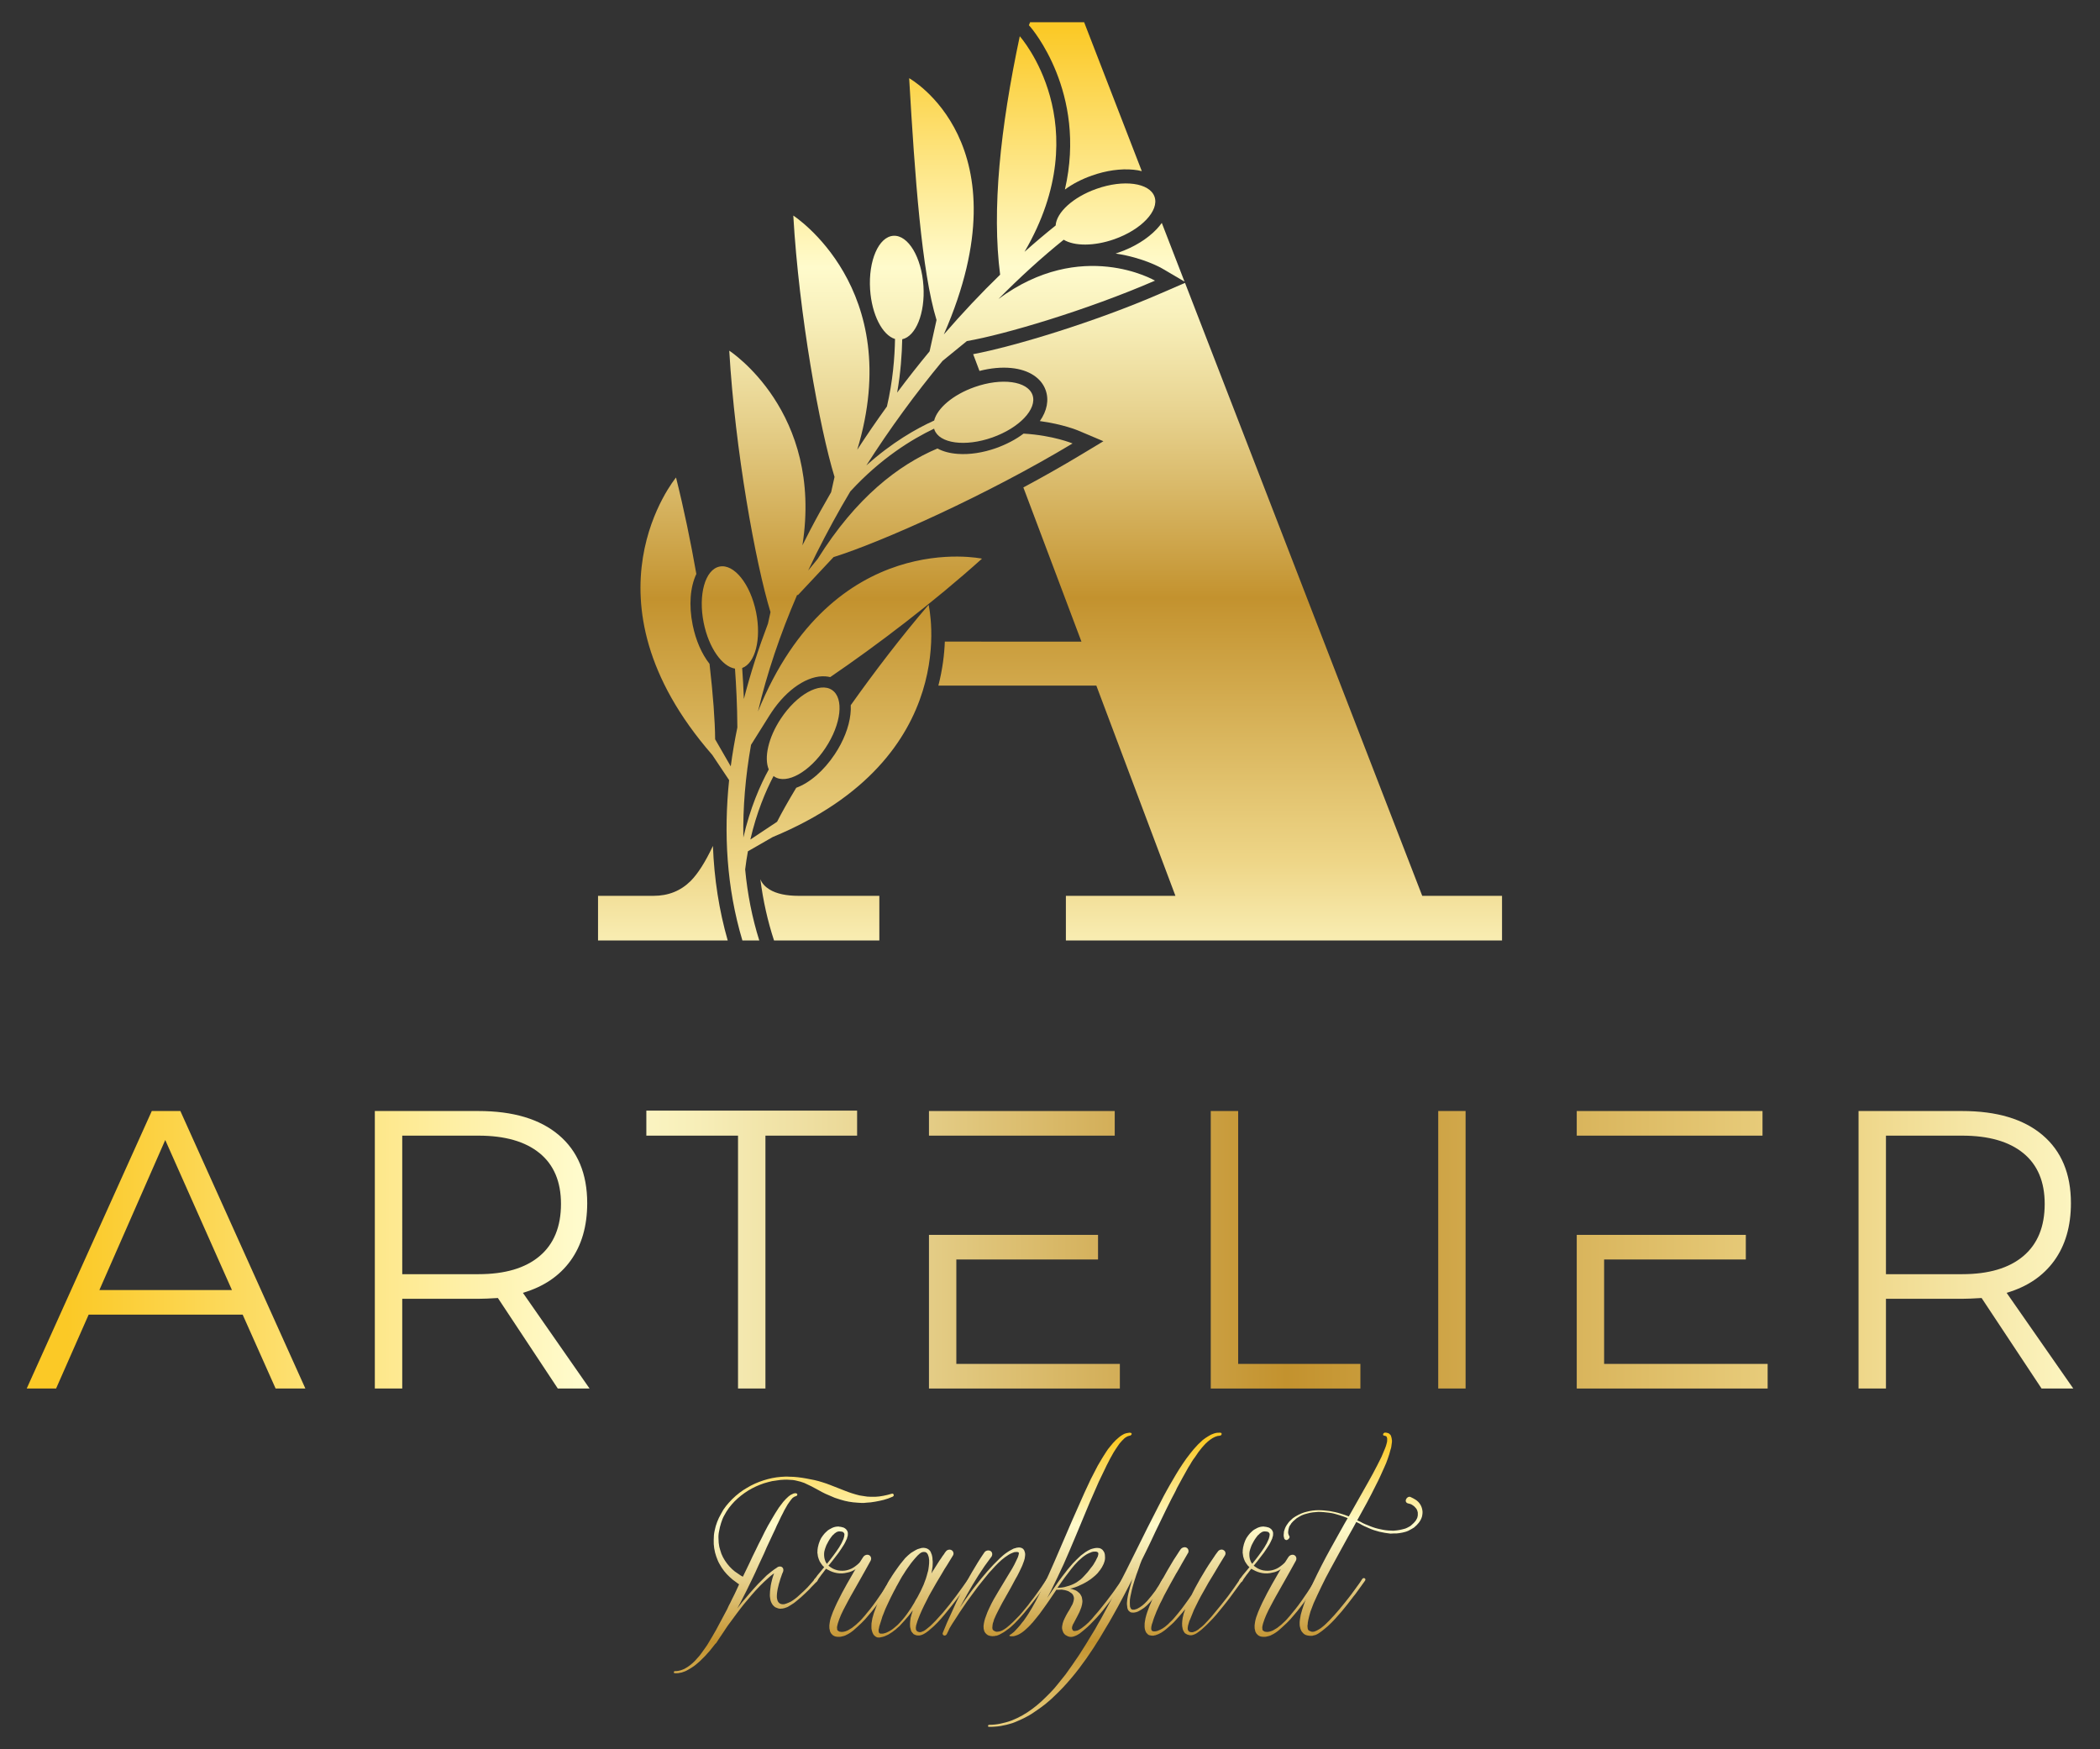 <?xml version="1.0" encoding="utf-8"?>
<!-- Generator: Adobe Illustrator 24.0.1, SVG Export Plug-In . SVG Version: 6.00 Build 0)  -->
<svg version="1.1" id="Layer_1" xmlns="http://www.w3.org/2000/svg" xmlns:xlink="http://www.w3.org/1999/xlink" x="0px" y="0px"
	 viewBox="0 0 1729 1440" style="enable-background:new 0 0 1729 1440;" xml:space="preserve">
<rect x="0" y="0" width="1729" height="1440" fill="#333333" stroke="none"/>
<style type="text/css">
	.st0{fill:url(#SVGID_1_);}
	.st1{fill:url(#SVGID_2_);}
	.st2{fill:url(#SVGID_3_);}
	.st3{fill:url(#SVGID_4_);}
	.st4{fill:url(#SVGID_5_);}
	.st5{fill:url(#SVGID_6_);}
	.st6{fill:url(#SVGID_7_);}
	.st7{fill:url(#SVGID_8_);}
	.st8{fill:url(#SVGID_9_);}
	.st9{fill:url(#SVGID_10_);}
	.st10{fill:url(#SVGID_11_);}
	.st11{fill:url(#SVGID_12_);}
	.st12{fill:url(#SVGID_13_);}
	.st13{fill:url(#SVGID_14_);}
	.st14{fill:url(#SVGID_15_);}
	.st15{fill:url(#SVGID_16_);}
	.st16{fill:url(#SVGID_17_);}
	.st17{fill:url(#SVGID_18_);}
	.st18{fill:url(#SVGID_19_);}
	.st19{fill:url(#SVGID_20_);}
	.st20{fill:url(#SVGID_21_);}
	.st21{fill:url(#SVGID_22_);}
	.st22{fill:url(#SVGID_23_);}
	.st23{fill:url(#SVGID_24_);}
	.st24{fill:url(#SVGID_25_);}
	.st25{fill:url(#SVGID_26_);}
	.st26{fill:url(#SVGID_27_);}
	.st27{fill:url(#SVGID_28_);}
	.st28{fill:url(#SVGID_29_);}
</style>
<g>
	<g>
		<g>
			<linearGradient id="SVGID_1_" gradientUnits="userSpaceOnUse" x1="45.562" y1="1028.907" x2="1745.619" y2="1028.907">
				<stop  offset="5.618000e-03" style="stop-color:#FBC926"/>
				<stop  offset="0.253" style="stop-color:#FFFBCC"/>
				<stop  offset="0.304" style="stop-color:#F8F0BB"/>
				<stop  offset="0.407" style="stop-color:#E7D28E"/>
				<stop  offset="0.55" style="stop-color:#CCA246"/>
				<stop  offset="0.596" style="stop-color:#C3922E"/>
				<stop  offset="0.871" style="stop-color:#EED688"/>
				<stop  offset="1" style="stop-color:#FFFBCC"/>
			</linearGradient>
			<path class="st0" d="M148.5,914.68h-23.53L22,1143.14h24.18l26.8-60.81H199.8l27.12,60.81h24.5L148.5,914.68z M81.81,1062.09
				l54.24-123.56l54.93,123.56H81.81z"/>
			<linearGradient id="SVGID_2_" gradientUnits="userSpaceOnUse" x1="45.576" y1="1028.907" x2="1745.522" y2="1028.907">
				<stop  offset="5.618000e-03" style="stop-color:#FBC926"/>
				<stop  offset="0.253" style="stop-color:#FFFBCC"/>
				<stop  offset="0.304" style="stop-color:#F8F0BB"/>
				<stop  offset="0.407" style="stop-color:#E7D28E"/>
				<stop  offset="0.55" style="stop-color:#CCA246"/>
				<stop  offset="0.596" style="stop-color:#C3922E"/>
				<stop  offset="0.871" style="stop-color:#EED688"/>
				<stop  offset="1" style="stop-color:#FFFBCC"/>
			</linearGradient>
			<path class="st1" d="M430.52,1064.35c17.01-4.99,30.06-13.81,39.21-26.44c9.15-12.66,13.74-28.45,13.74-47.39
				c0-24.18-7.82-42.87-23.39-56.07c-15.57-13.17-37.63-19.77-66.16-19.77h-85.31v228.46h22.57v-73.87h62.75
				c3.7,0,9.04-0.22,16-0.65l49.33,74.52h26.15L430.52,1064.35z M393.93,1049h-62.75V934.95h62.75c21.78,0,38.57,4.81,50.3,14.39
				c11.77,9.58,17.65,23.53,17.65,41.83c0,18.73-5.88,33.08-17.65,42.98C432.5,1044.05,415.71,1049,393.93,1049z"/>
			<linearGradient id="SVGID_3_" gradientUnits="userSpaceOnUse" x1="45.589" y1="1028.745" x2="1745.549" y2="1028.745">
				<stop  offset="5.618000e-03" style="stop-color:#FBC926"/>
				<stop  offset="0.253" style="stop-color:#FFFBCC"/>
				<stop  offset="0.304" style="stop-color:#F8F0BB"/>
				<stop  offset="0.407" style="stop-color:#E7D28E"/>
				<stop  offset="0.55" style="stop-color:#CCA246"/>
				<stop  offset="0.596" style="stop-color:#C3922E"/>
				<stop  offset="0.871" style="stop-color:#EED688"/>
				<stop  offset="1" style="stop-color:#FFFBCC"/>
			</linearGradient>
			<path class="st2" d="M532.16,914.35v20.59h75.48v208.19h22.57V934.95h75.48v-20.59H532.16z"/>
			<linearGradient id="SVGID_4_" gradientUnits="userSpaceOnUse" x1="45.67" y1="1028.907" x2="1745.461" y2="1028.907">
				<stop  offset="5.618000e-03" style="stop-color:#FBC926"/>
				<stop  offset="0.253" style="stop-color:#FFFBCC"/>
				<stop  offset="0.304" style="stop-color:#F8F0BB"/>
				<stop  offset="0.407" style="stop-color:#E7D28E"/>
				<stop  offset="0.55" style="stop-color:#CCA246"/>
				<stop  offset="0.596" style="stop-color:#C3922E"/>
				<stop  offset="0.871" style="stop-color:#EED688"/>
				<stop  offset="1" style="stop-color:#FFFBCC"/>
			</linearGradient>
			<path class="st3" d="M764.85,914.68v20.27h152.94v-20.27H764.85z M787.38,1122.87v-85.96h116.67v-20.27h-139.2v126.5h157.17
				v-20.27H787.38z"/>
			<linearGradient id="SVGID_5_" gradientUnits="userSpaceOnUse" x1="45.618" y1="1028.907" x2="1745.514" y2="1028.907">
				<stop  offset="5.618000e-03" style="stop-color:#FBC926"/>
				<stop  offset="0.253" style="stop-color:#FFFBCC"/>
				<stop  offset="0.304" style="stop-color:#F8F0BB"/>
				<stop  offset="0.407" style="stop-color:#E7D28E"/>
				<stop  offset="0.55" style="stop-color:#CCA246"/>
				<stop  offset="0.596" style="stop-color:#C3922E"/>
				<stop  offset="0.871" style="stop-color:#EED688"/>
				<stop  offset="1" style="stop-color:#FFFBCC"/>
			</linearGradient>
			<path class="st4" d="M1019.43,1122.87V914.68h-22.57v228.46h123.2v-20.27H1019.43z"/>
			<linearGradient id="SVGID_6_" gradientUnits="userSpaceOnUse" x1="46.437" y1="1028.907" x2="1745.154" y2="1028.907">
				<stop  offset="5.618000e-03" style="stop-color:#FBC926"/>
				<stop  offset="0.253" style="stop-color:#FFFBCC"/>
				<stop  offset="0.304" style="stop-color:#F8F0BB"/>
				<stop  offset="0.407" style="stop-color:#E7D28E"/>
				<stop  offset="0.55" style="stop-color:#CCA246"/>
				<stop  offset="0.596" style="stop-color:#C3922E"/>
				<stop  offset="0.871" style="stop-color:#EED688"/>
				<stop  offset="1" style="stop-color:#FFFBCC"/>
			</linearGradient>
			<path class="st5" d="M1184.14,914.68v228.46h22.53V914.68H1184.14z"/>
			<linearGradient id="SVGID_7_" gradientUnits="userSpaceOnUse" x1="45.73" y1="1028.907" x2="1745.521" y2="1028.907">
				<stop  offset="5.618000e-03" style="stop-color:#FBC926"/>
				<stop  offset="0.253" style="stop-color:#FFFBCC"/>
				<stop  offset="0.304" style="stop-color:#F8F0BB"/>
				<stop  offset="0.407" style="stop-color:#E7D28E"/>
				<stop  offset="0.55" style="stop-color:#CCA246"/>
				<stop  offset="0.596" style="stop-color:#C3922E"/>
				<stop  offset="0.871" style="stop-color:#EED688"/>
				<stop  offset="1" style="stop-color:#FFFBCC"/>
			</linearGradient>
			<path class="st6" d="M1298.19,914.68v20.27h152.94v-20.27H1298.19z M1320.72,1122.87v-85.96h116.67v-20.27h-139.2v126.5h157.17
				v-20.27H1320.72z"/>
			<linearGradient id="SVGID_8_" gradientUnits="userSpaceOnUse" x1="45.601" y1="1028.907" x2="1745.547" y2="1028.907">
				<stop  offset="5.618000e-03" style="stop-color:#FBC926"/>
				<stop  offset="0.253" style="stop-color:#FFFBCC"/>
				<stop  offset="0.304" style="stop-color:#F8F0BB"/>
				<stop  offset="0.407" style="stop-color:#E7D28E"/>
				<stop  offset="0.55" style="stop-color:#CCA246"/>
				<stop  offset="0.596" style="stop-color:#C3922E"/>
				<stop  offset="0.871" style="stop-color:#EED688"/>
				<stop  offset="1" style="stop-color:#FFFBCC"/>
			</linearGradient>
			<path class="st7" d="M1652.11,1064.35c17.01-4.99,30.06-13.81,39.21-26.44c9.15-12.66,13.74-28.45,13.74-47.39
				c0-24.18-7.82-42.87-23.39-56.07c-15.57-13.17-37.63-19.77-66.16-19.77h-85.31v228.46h22.57v-73.87h62.75
				c3.7,0,9.04-0.22,16-0.65l49.37,74.52H1707L1652.11,1064.35z M1615.52,1049h-62.75V934.95h62.75c21.78,0,38.57,4.81,50.3,14.39
				c11.77,9.58,17.65,23.53,17.65,41.83c0,18.73-5.88,33.08-17.65,42.98C1654.08,1044.05,1637.29,1049,1615.52,1049z"/>
		</g>
		<g>
			<g>
				<linearGradient id="SVGID_9_" gradientUnits="userSpaceOnUse" x1="864.518" y1="18.309" x2="864.518" y2="813.42">
					<stop  offset="5.618000e-03" style="stop-color:#FBC926"/>
					<stop  offset="0.253" style="stop-color:#FFFBCC"/>
					<stop  offset="0.304" style="stop-color:#F8F0BB"/>
					<stop  offset="0.407" style="stop-color:#E7D28E"/>
					<stop  offset="0.55" style="stop-color:#CCA246"/>
					<stop  offset="0.596" style="stop-color:#C3922E"/>
					<stop  offset="0.871" style="stop-color:#EED688"/>
					<stop  offset="1" style="stop-color:#FFFBCC"/>
				</linearGradient>
				<path class="st8" d="M1170.97,737.52L975.66,232.88l-20.13,8.72c-53.6,23.32-120.47,43.63-154.3,49.98l5.2,13.81
					c9.15-2.37,18.26-3.23,26.3-2.4c14.35,1.44,24.65,8.14,28.23,18.33c2.8,8,1.08,16.97-4.81,25.33
					c18.91,2.58,30.85,7.53,31.39,7.75l20.92,8.86l-19.48,11.73c-14.82,8.93-30.49,17.76-46.42,26.3l47.82,126.93H777.91
					c-0.39,10.44-1.87,22.82-5.31,36.2h130.05l65.12,173.1h-90.19v36.74h359.09v-36.74H1170.97z M956.54,183.52
					c-1.22,1.72-2.65,3.44-4.23,5.13c-7.5,7.93-18.48,14.75-30.96,19.12c-0.93,0.36-1.9,0.65-2.83,0.97
					c22.92,3.41,37.63,11.88,38.28,12.27l18.44,10.83L956.54,183.52z M892.61,18.31h-44.52l-0.97,2.48l1.15,1.26
					c0.57,0.68,47,53.96,28.49,134c6.24-4.59,13.81-8.57,22.28-11.52c11.66-4.16,23.82-5.85,34.19-4.81c2.4,0.22,4.7,0.61,6.85,1.18
					L892.61,18.31z M657.69,737.52c-10.37,0-18.44-1.72-24.18-5.27c-3.66-2.26-6.17-5.06-7.5-8.43
					c2.26,17.69,6.06,34.58,11.27,50.44h86.71v-36.74H657.69z M586.98,696.41c-6.24,13.24-12.34,22.85-18.33,28.88
					c-8.18,8.14-18.37,12.23-30.6,12.23h-45.67v36.74h106.77C592.07,749.5,587.98,723.49,586.98,696.41z"/>
			</g>
			<linearGradient id="SVGID_10_" gradientUnits="userSpaceOnUse" x1="739.289" y1="18.766" x2="739.289" y2="813.883">
				<stop  offset="5.618000e-03" style="stop-color:#FBC926"/>
				<stop  offset="0.253" style="stop-color:#FFFBCC"/>
				<stop  offset="0.304" style="stop-color:#F8F0BB"/>
				<stop  offset="0.407" style="stop-color:#E7D28E"/>
				<stop  offset="0.55" style="stop-color:#CCA246"/>
				<stop  offset="0.596" style="stop-color:#C3922E"/>
				<stop  offset="0.871" style="stop-color:#EED688"/>
				<stop  offset="1" style="stop-color:#FFFBCC"/>
			</linearGradient>
			<path class="st9" d="M776.05,297.11c-22.4,27.02-43.62,56.04-62.75,86.06c21.13-18.96,41.18-30.33,55.82-36.95
				c2.53-10.07,15.47-21.27,33.25-27.54c22.31-7.89,43.66-4.97,47.72,6.49c4.01,11.46-10.76,27.1-33.07,34.99
				c-22.31,7.89-43.71,4.97-47.72-6.49c-0.09-0.26-0.13-0.52-0.22-0.78c-18.04,8.58-43.75,24.23-68.98,51.68
				c-4.97,8.28-9.72,16.65-14.29,25.01c0,0-6.14,11.42-7.02,13.12c-4.75,9.02-9.19,18.04-13.42,27.02l7.84-9.59
				c31.51-50.42,66.41-77.3,98.61-90.9c4.53,2.44,10.11,3.97,16.65,4.44c9.76,0.74,20.7-0.91,31.59-4.75
				c8.5-3.05,16.3-7.1,22.66-11.94c24.49,1.44,40.35,8.11,40.35,8.11c-70.29,42.31-157,81.09-196.79,93.56l-29.33,31.29l-0.65-0.17
				c-14.12,32.68-24.88,64.8-32.25,96c61.7-151.95,184.46-125.85,184.46-125.85c-39.87,35.91-87.02,71.68-124.98,97.52
				c-1.26-0.31-2.57-0.52-3.92-0.61c-14.34-1.05-31.72,10.55-44.36,29.54c-0.39,0.57-0.78,1.22-1.18,1.83
				c-0.04,0.04-0.04,0.09-0.09,0.09l-15.64,24.93c-4.66,26.32-6.75,51.81-6.32,76.3c5.58-24.36,13.86-43.18,20.92-56.04
				c-4.05-9.59-0.39-26.32,10.02-41.96c13.07-19.7,31.9-30.24,42.01-23.49c10.11,6.71,7.71,28.15-5.4,47.85
				c-13.07,19.7-31.9,30.2-42.01,23.49c-0.22-0.17-0.44-0.35-0.65-0.52c-6.54,12.46-13.99,30.07-19.13,52.33l22.01-14.64
				c3.92-7.71,9.28-17.21,15.77-27.98c11.07-4.05,22.62-13.9,31.72-27.58c7.15-10.72,11.72-22.4,12.9-32.86
				c0.31-2.66,0.39-5.19,0.26-7.54c19.61-27.63,41.75-56.6,64.1-82.66c0,0,29.81,125.67-128.37,191.21l-20.39,11.72
				c-0.87,4.79-1.66,9.8-2.27,14.95c1.92,20.39,5.8,39.96,11.63,58.48h-13.9c-13.12-43.75-15.43-88.55-10.94-132.03l-13.86-20.74
				c-112.51-129.03-29.85-228.38-29.85-228.38c6.45,25.71,12.07,52.9,16.73,79.4c-5.01,10.59-6.36,25.62-3.01,42.05
				c2.61,12.85,7.58,23.97,13.86,31.94c2.92,25.4,4.53,47.11,4.62,62.1l12.85,22.31c1.44-10.81,3.27-21.48,5.45-32.07
				c-0.09-17.95-1-35.12-1.96-48.41c-10.68-1.74-21.61-17.21-25.75-37.69c-4.66-23.18,1.18-43.92,13.07-46.32
				c11.94-2.4,25.36,14.42,30.07,37.61c4.44,22.14-0.7,41.96-11.46,45.89c0.52,7.45,1.05,16.17,1.39,25.54
				c5.49-21.44,12.29-42.22,19.83-62.05l2.09-9.5c-12.24-39.87-29.2-133.3-33.95-215.22c0,0,77.65,50.02,60.22,160.27
				c2.09-4.23,4.23-8.37,6.32-12.42c5.49-10.5,11.29-20.96,17.34-31.37l2.79-12.55c-12.24-39.87-29.2-133.3-33.95-215.18
				c0,0,92.86,59.79,52.64,192.82c7.84-12.07,16.04-23.97,24.45-35.64c4.88-20.79,6.41-40.66,6.67-55.56
				c-10.37-3.14-19.17-19.96-20.52-40.83c-1.53-23.62,7.06-43.36,19.17-44.14c12.16-0.78,23.23,17.69,24.75,41.31
				c1.44,22.49-6.27,41.44-17.47,43.88c-0.26,12.16-1.26,27.5-4.18,43.92c8.67-11.63,17.6-22.96,26.71-33.99l5.71-25.8
				c-12.2-39.92-17.78-117.18-22.53-199.05c0,0,97.26,53.77,28.67,210.65l-0.13,0.31c15.08-17.43,30.59-33.9,46.36-49.2
				c-6.89-53.25,0-120.14,16.17-196.31c0,0,65.06,72.68,3.92,177.48c8.54-7.63,17.08-14.82,25.62-21.66
				c0.65-10.72,14.34-23.4,33.68-30.2c22.31-7.89,43.66-4.97,47.72,6.49c4.05,11.42-10.76,27.1-33.07,34.99
				c-16.73,5.88-32.94,5.75-41.7,0.44c-18.04,14.51-36.04,30.9-53.73,48.8c68.41-50.64,128.9-15.12,128.9-15.12
				c-56.21,24.4-124.23,44.49-154.91,49.76L776.05,297.11z"/>
		</g>
	</g>
	<g>
		<g>
			<linearGradient id="SVGID_11_" gradientUnits="userSpaceOnUse" x1="645.315" y1="1184.096" x2="645.315" y2="1465.645">
				<stop  offset="5.618000e-03" style="stop-color:#FBC926"/>
				<stop  offset="0.253" style="stop-color:#FFFBCC"/>
				<stop  offset="0.304" style="stop-color:#F8F0BB"/>
				<stop  offset="0.407" style="stop-color:#E7D28E"/>
				<stop  offset="0.55" style="stop-color:#CCA246"/>
				<stop  offset="0.596" style="stop-color:#C3922E"/>
				<stop  offset="0.871" style="stop-color:#EED688"/>
				<stop  offset="1" style="stop-color:#FFFBCC"/>
			</linearGradient>
			<path class="st10" d="M644.72,1293.97l-0.41,0.97l-0.41,0.97l-0.71,2.08c-0.28,0.65-0.51,1.3-0.69,1.94
				c-0.18,0.65-0.37,1.3-0.55,1.94c-0.29,0.74-0.5,1.41-0.63,2.01c-0.13,0.6-0.3,1.27-0.49,2.01c-0.2,0.74-0.36,1.41-0.49,2.01
				c-0.13,0.6-0.24,1.23-0.33,1.87c-0.1,0.74-0.2,1.41-0.28,2.01c-0.08,0.6-0.13,1.23-0.12,1.87c-0.09,1.3,0.03,2.41,0.36,3.33
				c0.04,0.37,0.21,0.83,0.5,1.39c0.29,0.55,0.56,0.93,0.82,1.11c0.24,0.28,0.62,0.56,1.13,0.83l1.47,0.42h1.67
				c0.77-0.19,1.39-0.37,1.88-0.56c1.07-0.37,2.35-0.92,3.84-1.67c2.43-1.48,4.77-3.28,7.01-5.41c1.16-1.02,2.27-2.04,3.34-3.05
				c1.07-1.02,2.14-2.08,3.23-3.19l4.45-5l0.67-0.83c0.12-0.19,0.23-0.35,0.35-0.49c0.11-0.14,0.23-0.3,0.35-0.49
				c0.66-0.74,1.33-0.88,2-0.42c0.68,0.46,0.72,1.11,0.14,1.94l-0.16,0.14l-0.67,0.83l-4.06,4.17l-1.48,1.67
				c-1.18,1.11-2.3,2.2-3.37,3.26c-1.08,1.06-2.19,2.11-3.35,3.12l-3.46,2.92l-1.88,1.53c-0.3,0.19-0.61,0.42-0.93,0.69
				c-0.32,0.28-0.68,0.51-1.07,0.69c-1.23,0.83-2.59,1.67-4.1,2.5l-2.34,0.83c-0.58,0.19-1.01,0.28-1.29,0.28
				c-0.2,0.09-0.44,0.14-0.71,0.14h-0.56c-0.48,0.09-0.92,0.12-1.33,0.07c-0.41-0.05-0.84-0.12-1.29-0.21
				c-0.44-0.18-0.85-0.35-1.25-0.49c-0.4-0.14-0.82-0.3-1.25-0.49c-0.75-0.56-1.41-1.16-1.97-1.8c-0.23-0.37-0.45-0.72-0.69-1.04
				c-0.23-0.32-0.42-0.67-0.55-1.04c-0.36-0.74-0.62-1.53-0.78-2.36c-0.16-0.83-0.28-1.62-0.36-2.36c-0.08-0.74-0.09-1.5-0.03-2.29
				c0.06-0.79,0.1-1.55,0.11-2.29c0.13-1.57,0.32-3.1,0.57-4.58c0.25-1.48,0.58-2.96,0.97-4.44c0.2-0.74,0.39-1.48,0.59-2.22
				c0.2-0.74,0.44-1.48,0.73-2.22c0.04-0.28,0.19-0.7,0.45-1.25l-0.61,0.42c-0.71,0.46-1.39,0.97-2.02,1.53
				c-0.63,0.55-1.22,1.06-1.74,1.53c-1.27,1.11-2.49,2.22-3.66,3.33c-1.18,1.11-2.36,2.27-3.54,3.47l-3.42,3.61
				c-0.56,0.65-1.11,1.27-1.65,1.87c-0.55,0.6-1.1,1.23-1.65,1.87l-6.33,7.5l-3.05,3.89l-3.06,4.03l-5.83,7.91
				c-0.56,0.65-1.04,1.3-1.45,1.94c-0.42,0.65-0.85,1.3-1.31,1.94c-1.07,1.67-2.12,3.26-3.17,4.79s-2.1,3.08-3.15,4.65l-1.96,3.05
				c-0.23,0.28-0.49,0.51-0.79,0.69l-4.39,5.55l-3.96,4.44l-4.2,4.16l-2.22,1.94l-2.36,1.94c-0.82,0.56-1.64,1.11-2.46,1.67
				c-0.82,0.56-1.68,1.06-2.57,1.53c-0.5,0.28-0.96,0.53-1.36,0.76c-0.4,0.23-0.85,0.44-1.34,0.63l-2.77,0.97l-2.99,0.55
				c-0.46,0-0.93,0.02-1.4,0.07c-0.47,0.05-0.93,0.02-1.38-0.07c-0.56,0-0.79-0.28-0.72-0.83c0.08-0.56,0.4-0.83,0.95-0.83
				c1.76,0,3.46-0.28,5.11-0.83c0.49-0.19,0.93-0.35,1.32-0.49c0.39-0.14,0.78-0.3,1.18-0.49c0.9-0.46,1.7-0.93,2.42-1.39
				c1.32-0.83,2.77-1.94,4.36-3.33c1.27-1.11,2.57-2.45,3.9-4.03c1.41-1.48,2.58-2.92,3.52-4.3c0.57-0.74,1.11-1.51,1.64-2.29
				c0.53-0.79,1.07-1.55,1.64-2.29c0.57-0.74,1.09-1.5,1.57-2.29c0.48-0.79,0.96-1.6,1.45-2.43l2.9-4.86
				c0.96-1.57,1.88-3.17,2.76-4.79c0.87-1.62,1.75-3.26,2.64-4.93l5.27-9.86c0.49-0.83,0.93-1.67,1.32-2.5
				c0.4-0.83,0.8-1.71,1.2-2.64c0.49-0.83,0.93-1.67,1.32-2.5c0.39-0.83,0.79-1.67,1.18-2.5c0.88-1.67,1.72-3.33,2.51-5
				c0.79-1.67,1.59-3.38,2.39-5.14l1.2-2.64c-0.44-0.19-0.84-0.44-1.21-0.76c-0.37-0.32-0.77-0.62-1.19-0.9
				c-1.95-1.3-3.74-2.73-5.37-4.3c-3.37-3.05-6.15-6.62-8.35-10.69c-0.6-1.02-1.1-2.03-1.51-3.05c-0.41-1.02-0.82-2.08-1.22-3.19
				c-0.73-2.04-1.29-4.3-1.68-6.8c-0.35-2.13-0.48-4.49-0.39-7.08c0-1.3,0.05-2.52,0.17-3.68c0.12-1.16,0.31-2.38,0.59-3.68
				c0.95-4.81,2.71-9.44,5.28-13.88c1.16-2.31,2.52-4.44,4.09-6.39c1.57-1.94,3.27-3.84,5.1-5.69c3.86-3.79,7.91-6.89,12.14-9.3
				c2.13-1.3,4.32-2.45,6.6-3.47c2.27-1.02,4.57-1.9,6.9-2.64c4.85-1.57,9.61-2.54,14.29-2.91c1.21-0.09,2.4-0.16,3.57-0.21
				c1.16-0.05,2.34-0.02,3.53,0.07c2.31,0,4.65,0.14,7.02,0.42c2.37,0.28,4.68,0.62,6.93,1.04c2.25,0.42,4.51,0.86,6.76,1.32
				c1.16,0.28,2.28,0.56,3.35,0.83c1.07,0.28,2.14,0.6,3.2,0.97c1.06,0.37,2.12,0.72,3.19,1.04c1.06,0.33,2.12,0.72,3.17,1.18
				c4.13,1.57,8.14,3.15,12.04,4.72c3.9,1.57,7.95,2.87,12.16,3.89c0.99,0.19,2.03,0.35,3.12,0.49c1.09,0.14,2.18,0.3,3.26,0.49
				c1,0.09,2.06,0.14,3.17,0.14c1.11,0,2.22,0,3.33,0c2.23-0.09,4.49-0.37,6.78-0.83c2.38-0.46,4.63-1.02,6.76-1.67
				c0.87-0.28,1.43,0,1.69,0.83c0.17,0.74-0.18,1.3-1.07,1.67c-2.27,1.02-4.61,1.85-7.02,2.5c-1.15,0.28-2.32,0.56-3.52,0.83
				c-1.2,0.28-2.41,0.51-3.64,0.7c-2.47,0.46-4.92,0.74-7.34,0.83c-1.23,0.19-2.44,0.26-3.64,0.21c-1.2-0.05-2.39-0.12-3.58-0.21
				c-4.96-0.28-9.61-1.11-13.95-2.5c-1.06-0.37-2.14-0.72-3.25-1.04c-1.11-0.32-2.15-0.71-3.1-1.18l-6.15-2.64
				c-0.95-0.46-1.93-0.95-2.92-1.46c-0.99-0.51-1.96-1.04-2.9-1.6l-5.68-3.05c-0.95-0.46-1.93-0.92-2.93-1.39
				c-1-0.46-1.98-0.92-2.93-1.39c-0.97-0.37-1.98-0.72-3.05-1.04c-1.07-0.32-2.09-0.58-3.09-0.76c-2.14-0.56-4.37-0.83-6.69-0.83
				c-1.1-0.09-2.2-0.12-3.32-0.07c-1.12,0.05-2.29,0.12-3.5,0.21c-1.14,0.19-2.27,0.35-3.4,0.49c-1.13,0.14-2.26,0.3-3.4,0.49
				c-1.15,0.28-2.28,0.56-3.38,0.83c-1.1,0.28-2.24,0.6-3.4,0.97c-4.66,1.57-8.97,3.56-12.92,5.97c-4.16,2.59-7.91,5.55-11.24,8.89
				c-1.62,1.67-3.17,3.47-4.65,5.41c-1.49,2.04-2.74,4.03-3.75,5.97c-0.61,1.02-1.13,2.08-1.56,3.19c-0.43,1.11-0.82,2.18-1.14,3.19
				c-0.34,1.11-0.66,2.22-0.95,3.33c-0.29,1.11-0.52,2.22-0.68,3.33c-0.49,2.13-0.65,4.3-0.5,6.52c-0.01,2.04,0.2,4.17,0.63,6.39
				c0.23,1.02,0.5,2.01,0.83,2.98c0.33,0.97,0.65,1.97,0.97,2.99c0.41,1.02,0.86,1.97,1.33,2.85c0.48,0.88,0.98,1.74,1.51,2.57
				c2.28,3.52,5.01,6.53,8.17,9.02c1.51,1.11,3.2,2.27,5.07,3.47l1.55,0.83l5.49-11.38l2.39-5.14l2.53-5.14
				c0.79-1.67,1.6-3.35,2.45-5.07c0.84-1.71,1.7-3.4,2.59-5.07l2.53-5.14l2.65-5c0.97-1.67,1.95-3.35,2.93-5.07
				c0.98-1.71,1.95-3.35,2.91-4.93l3.2-5l3.58-4.72c1.44-1.67,2.89-3.15,4.37-4.44c0.51-0.37,0.98-0.72,1.4-1.04
				c0.41-0.32,0.91-0.58,1.5-0.76c0.51-0.37,1.06-0.6,1.62-0.69c0.37,0,0.65-0.05,0.85-0.14h0.56c0.09,0,0.16,0.02,0.2,0.07
				c0.04,0.05,0.11,0.07,0.2,0.07c0.81,0.19,1.06,0.65,0.78,1.39c-0.16,0.46-0.57,0.79-1.25,0.97h-0.14c-0.09,0-0.19,0.05-0.3,0.14
				c-0.19,0-0.33,0.05-0.44,0.14c-0.4,0.19-0.7,0.37-0.91,0.56l-0.93,0.69c-0.13,0.28-0.41,0.6-0.83,0.97l-1.54,2.08l-1.56,2.22
				l-2.77,4.86l-1.16,2.36c-0.25,0.46-0.47,0.88-0.66,1.25c-0.19,0.37-0.41,0.79-0.66,1.25l-2.37,5c-0.49,0.83-0.91,1.67-1.25,2.5
				c-0.35,0.83-0.73,1.71-1.13,2.64l-2.37,5l-2.39,5.14c-0.79,1.67-1.58,3.36-2.38,5.07c-0.8,1.71-1.55,3.45-2.26,5.21l-4.78,10.27
				c-1.5,3.42-3.07,6.83-4.7,10.2c-1.63,3.38-3.29,6.78-4.97,10.2l-5.17,10.14l-2.43,4.44l3.9-5l6.49-7.64
				c0.55-0.65,1.1-1.27,1.65-1.87c0.55-0.6,1.1-1.23,1.65-1.87l3.44-3.75c1.19-1.2,2.37-2.38,3.55-3.54
				c1.18-1.16,2.36-2.34,3.55-3.54l3.92-3.19l2.02-1.53l1.23-0.83l0.46-0.28l0.32-0.28h0.14c1.07-1.02,2.28-1.39,3.63-1.11
				c0.89,0.28,1.48,0.81,1.79,1.6C645.04,1292.19,645.04,1293.04,644.72,1293.97z"/>
			<linearGradient id="SVGID_12_" gradientUnits="userSpaceOnUse" x1="702.958" y1="1184.096" x2="702.958" y2="1465.645">
				<stop  offset="5.618000e-03" style="stop-color:#FBC926"/>
				<stop  offset="0.253" style="stop-color:#FFFBCC"/>
				<stop  offset="0.304" style="stop-color:#F8F0BB"/>
				<stop  offset="0.407" style="stop-color:#E7D28E"/>
				<stop  offset="0.55" style="stop-color:#CCA246"/>
				<stop  offset="0.596" style="stop-color:#C3922E"/>
				<stop  offset="0.871" style="stop-color:#EED688"/>
				<stop  offset="1" style="stop-color:#FFFBCC"/>
			</linearGradient>
			<path class="st11" d="M670.5,1300.21l1.34-1.67l1.21-1.67l2.67-3.19l2.85-3.47c-0.99-0.83-1.83-1.8-2.51-2.91
				c-0.86-1.11-1.52-2.36-1.97-3.75c-0.55-1.39-0.86-2.78-0.94-4.17c-0.19-0.65-0.22-1.39-0.1-2.22c0.03-0.18,0.03-0.37,0.01-0.55
				c-0.02-0.19-0.02-0.37,0.01-0.56l0.31-2.22c0.08-0.56,0.18-0.92,0.3-1.11c0.08-0.55,0.27-1.3,0.59-2.22
				c0.5-1.57,1.12-3.01,1.85-4.3c0.47-0.74,0.94-1.41,1.39-2.01c0.45-0.6,0.96-1.23,1.51-1.87l1.76-1.67l0.95-0.83l1.07-0.69
				c1.62-1.02,3.2-1.71,4.74-2.08c0.48-0.09,0.9-0.16,1.28-0.21c0.38-0.05,0.8-0.07,1.26-0.07h0.69l0.12,0.14h0.42
				c0.18,0,0.36,0.02,0.55,0.07c0.18,0.05,0.36,0.07,0.55,0.07l2.14,0.56c0.61,0.28,1.24,0.69,1.91,1.25
				c0.57,0.55,1.03,1.25,1.37,2.08c0.26,0.74,0.34,1.53,0.22,2.36c0.03,0.46-0.01,0.86-0.1,1.18c-0.09,0.32-0.21,0.67-0.35,1.04
				c-0.12,0.83-0.35,1.53-0.71,2.08c-0.69,1.57-1.33,2.87-1.93,3.89l-2.31,3.61l-2.27,3.33l-5.1,6.66l-2.69,3.33l-0.49,0.56
				c0.66,0.55,1.16,0.93,1.51,1.11c1.93,1.39,4.07,2.31,6.41,2.78c0.63,0.09,1.23,0.16,1.78,0.21c0.55,0.05,1.15,0.07,1.8,0.07
				c1.29,0,2.52-0.14,3.67-0.42c2.68-0.65,5.01-1.76,6.99-3.33c0.92-0.65,1.92-1.48,2.99-2.5l0.83-0.97l2.49-3.89
				c0.59-0.92,1.37-1.55,2.35-1.87c0.97-0.32,1.89-0.25,2.75,0.21c0.77,0.46,1.25,1.11,1.46,1.94c0.21,0.83,0.11,1.67-0.28,2.5
				c-1.38,2.59-2.78,5.12-4.19,7.57c-1.41,2.45-2.8,4.93-4.17,7.43c-1.36,2.41-2.74,4.86-4.16,7.36c-1.42,2.5-2.8,4.95-4.16,7.36
				c-0.63,1.2-1.29,2.41-1.97,3.61c-0.68,1.2-1.34,2.45-1.98,3.75c-0.62,1.11-1.25,2.31-1.9,3.61l-1.78,3.75
				c-0.54,1.2-1.03,2.41-1.48,3.61c-0.45,1.2-0.84,2.36-1.18,3.47c-0.18,0.65-0.34,1.25-0.46,1.81c-0.13,0.55-0.22,1.06-0.28,1.53
				l0.1,1.25c-0.04,0.28,0.01,0.6,0.14,0.97c0.15,0.28,0.35,0.51,0.6,0.69c0.5,0.37,0.89,0.6,1.15,0.69c0.18,0,0.32,0.02,0.41,0.07
				c0.08,0.05,0.22,0.07,0.41,0.07h0.42c0.08,0.09,0.21,0.14,0.4,0.14c0.74,0,1.3-0.05,1.69-0.14l1.72-0.42l1.76-0.69l3.49-2.08
				c2.17-1.57,4.32-3.42,6.47-5.55l1.46-1.53c0.22-0.28,0.44-0.53,0.66-0.76c0.22-0.23,0.44-0.49,0.66-0.76
				c0.54-0.56,1.03-1.11,1.48-1.67c0.45-0.56,0.9-1.11,1.34-1.67c3.55-4.16,6.96-8.7,10.24-13.61c0.91-1.2,1.72-2.38,2.44-3.54
				c0.72-1.16,1.48-2.34,2.3-3.54l1.09-1.8l1.23-1.81l2.03-3.61c0.59-0.92,1.28-1.2,2.06-0.83c0.44,0.19,0.7,0.46,0.78,0.83
				c0.09,0.37,0.01,0.74-0.23,1.11l-1.25,1.94l-1.09,1.8l-2.45,3.61c-0.82,1.2-1.61,2.38-2.37,3.54c-0.77,1.16-1.6,2.34-2.51,3.54
				c-1.42,2.22-3.09,4.54-5,6.94c-0.91,1.2-1.81,2.36-2.71,3.47c-0.9,1.11-1.84,2.22-2.83,3.33l-2.83,3.33l-3.09,3.19
				c-1.07,1.02-2.14,2.01-3.2,2.98c-1.06,0.97-2.17,1.97-3.33,2.99c-0.95,0.83-2.18,1.71-3.7,2.64c-0.71,0.46-1.41,0.83-2.1,1.11
				c-0.52,0.37-1.26,0.69-2.22,0.97c-0.58,0.18-1.35,0.37-2.3,0.55c-0.37,0-0.61,0.05-0.71,0.14h-1.8c-0.83,0-1.69-0.14-2.58-0.42
				c-0.44-0.19-0.85-0.39-1.23-0.62c-0.38-0.23-0.74-0.53-1.05-0.9c-0.41-0.37-0.73-0.74-0.95-1.11c-0.23-0.37-0.44-0.79-0.66-1.25
				c-0.12-0.46-0.22-0.9-0.3-1.32c-0.08-0.42-0.18-0.85-0.3-1.32c-0.14-1.67-0.06-3.24,0.25-4.72c0.22-1.57,0.57-3.05,1.04-4.44
				c0.29-0.74,0.55-1.46,0.79-2.15c0.24-0.69,0.5-1.41,0.79-2.15c1.12-2.68,2.3-5.32,3.54-7.91c1.24-2.59,2.55-5.18,3.94-7.77
				c1.37-2.5,2.74-5,4.11-7.5c1.37-2.5,2.78-4.95,4.23-7.36c0.47-0.74,0.93-1.53,1.37-2.36c0.44-0.83,0.94-1.62,1.51-2.36
				c-2.34,1.48-4.64,2.41-6.92,2.78c-2.79,0.74-5.54,0.88-8.25,0.42c-2.71-0.46-5.18-1.34-7.4-2.64c-0.7-0.28-1.26-0.6-1.67-0.97
				c-0.54,0.56-1.02,1.14-1.42,1.74c-0.41,0.6-0.84,1.18-1.29,1.74c-0.45,0.55-0.87,1.09-1.27,1.6c-0.4,0.51-0.77,1.04-1.13,1.6
				c-0.33,0.37-0.73,0.93-1.21,1.67l-1.09,1.8c-0.49,0.83-1.12,1.07-1.9,0.7c-0.34-0.19-0.56-0.46-0.65-0.83
				c-0.09-0.37-0.01-0.74,0.23-1.11L670.5,1300.21z M681.08,1287.16l2.53-3.19l2.55-3.33l2.41-3.33l2.27-3.33l2.01-3.47
				c0.64-1.3,1.18-2.45,1.6-3.47c0.47-1.39,0.73-2.54,0.77-3.47c0.08-0.56,0-0.97-0.24-1.25l-0.7-0.97l-1.33-0.42
				c-0.27-0.09-0.77-0.14-1.51-0.14h-1.11l-0.16,0.14h-0.28c-0.2,0.09-0.42,0.16-0.65,0.21c-0.24,0.05-0.46,0.16-0.67,0.35
				c-1.11,0.65-1.95,1.34-2.51,2.08c-0.29,0.09-0.5,0.28-0.63,0.55l-0.49,0.56l-1.03,1.39c-0.69,0.93-1.31,1.9-1.87,2.92
				c-0.56,1.02-1.1,2.04-1.61,3.05l-0.65,1.67c-0.03,0.19-0.07,0.33-0.13,0.42c-0.06,0.09-0.1,0.23-0.13,0.42l-0.2,0.42l-0.06,0.42
				c-0.11,0.09-0.17,0.23-0.2,0.42l-0.06,0.42c-0.03,0.19-0.07,0.33-0.13,0.42c-0.06,0.09-0.1,0.23-0.13,0.42l-0.21,1.53
				c-0.15,2.41,0.15,4.53,0.91,6.39c0.12,0.46,0.32,0.88,0.59,1.25c0.27,0.37,0.51,0.79,0.73,1.25L681.08,1287.16z"/>
			<linearGradient id="SVGID_13_" gradientUnits="userSpaceOnUse" x1="758.362" y1="1184.096" x2="758.362" y2="1465.645">
				<stop  offset="5.618000e-03" style="stop-color:#FBC926"/>
				<stop  offset="0.253" style="stop-color:#FFFBCC"/>
				<stop  offset="0.304" style="stop-color:#F8F0BB"/>
				<stop  offset="0.407" style="stop-color:#E7D28E"/>
				<stop  offset="0.55" style="stop-color:#CCA246"/>
				<stop  offset="0.596" style="stop-color:#C3922E"/>
				<stop  offset="0.871" style="stop-color:#EED688"/>
				<stop  offset="1" style="stop-color:#FFFBCC"/>
			</linearGradient>
			<path class="st12" d="M784.41,1280.92l-4.5,7.36c-0.82,1.2-1.59,2.41-2.31,3.61c-0.73,1.2-1.46,2.45-2.19,3.75
				c-1.45,2.41-2.9,4.84-4.36,7.29c-1.46,2.45-2.87,4.93-4.24,7.43c-1.46,2.5-2.79,5-3.97,7.5c-0.65,1.3-1.28,2.55-1.91,3.75
				c-0.63,1.2-1.23,2.45-1.78,3.75c-0.28,0.65-0.55,1.27-0.82,1.87c-0.27,0.6-0.54,1.23-0.82,1.87l-1.5,3.75
				c-0.28,0.65-0.5,1.25-0.67,1.8c-0.17,0.56-0.35,1.16-0.53,1.81l-0.53,1.8l-0.23,1.67l0.06,1.53c0.16,0.19,0.25,0.37,0.27,0.56
				c0.02,0.19,0.11,0.37,0.27,0.56c0.16,0.19,0.32,0.33,0.5,0.42c0.17,0.09,0.38,0.23,0.64,0.42c0.18,0,0.3,0.02,0.34,0.07
				c0.04,0.05,0.15,0.07,0.34,0.07c0.09,0,0.16,0.02,0.2,0.07c0.04,0.05,0.1,0.07,0.2,0.07h1.25l0.73-0.28
				c0.38-0.09,0.97-0.32,1.76-0.69c1.11-0.65,2.24-1.48,3.41-2.5c1.13-0.83,2.19-1.76,3.17-2.78c0.53-0.46,1.04-0.97,1.53-1.53
				c0.49-0.56,1-1.06,1.53-1.53l5.91-6.52c1.88-2.22,3.73-4.46,5.53-6.73c1.8-2.27,3.56-4.56,5.27-6.87l5.16-7.08l5.02-7.08
				c0.47-0.74,1-0.88,1.59-0.42c0.69,0.37,0.75,0.88,0.2,1.53c-0.82,1.2-1.63,2.38-2.44,3.54c-0.81,1.16-1.67,2.34-2.58,3.54
				c-0.91,1.2-1.79,2.39-2.65,3.54c-0.86,1.16-1.74,2.34-2.65,3.54c-0.91,1.2-1.79,2.38-2.65,3.54c-0.86,1.16-1.73,2.29-2.63,3.4
				l-5.54,6.8c-1.9,2.31-3.85,4.53-5.86,6.66c-2.01,2.13-4.22,4.17-6.62,6.11c-0.33,0.37-0.9,0.83-1.72,1.39l-0.93,0.69l-1.07,0.69
				c-0.71,0.46-1.41,0.83-2.1,1.11l-1.17,0.42c-0.58,0.18-1.01,0.28-1.29,0.28h-1.25c-0.19,0-0.39-0.02-0.62-0.07
				c-0.22-0.05-0.43-0.07-0.61-0.07c-0.45-0.09-0.85-0.23-1.19-0.42c-0.34-0.19-0.74-0.37-1.17-0.56c-0.16-0.19-0.3-0.35-0.42-0.49
				c-0.12-0.14-0.26-0.3-0.42-0.49c-0.16-0.18-0.3-0.35-0.42-0.49c-0.12-0.14-0.26-0.3-0.42-0.49c-0.37-0.65-0.63-1.43-0.78-2.36
				c-0.27-0.74-0.41-1.5-0.44-2.29c-0.03-0.79-0.04-1.55-0.03-2.29c0.01-0.74,0.07-1.5,0.18-2.29c0.11-0.79,0.22-1.55,0.32-2.29
				c0.23-1.02,0.52-2.04,0.85-3.05c0.33-1.02,0.65-2.04,0.98-3.05c-2.4,3.24-4.75,6.11-7.04,8.61l-3.94,4.3
				c-0.41,0.28-0.78,0.6-1.11,0.97c-0.21,0.19-0.4,0.35-0.55,0.49c-0.16,0.14-0.34,0.3-0.55,0.49c-0.33,0.37-0.68,0.69-1.04,0.97
				c-0.36,0.28-0.75,0.56-1.16,0.83c-0.74,0.65-1.56,1.25-2.47,1.81l-2.44,1.53c-0.9,0.46-1.81,0.88-2.74,1.25
				c-0.93,0.37-1.92,0.65-2.96,0.83c-0.2,0.09-0.48,0.14-0.85,0.14l-0.02,0.14h-0.83c-0.28,0-0.58,0-0.9,0
				c-0.32,0-0.62-0.05-0.88-0.14c-0.7-0.28-1.26-0.6-1.67-0.97c-0.66-0.56-1.11-1.02-1.33-1.39c-0.6-1.02-1.01-2.04-1.24-3.05
				l-0.34-1.53l-0.06-1.53c-0.04-1.02-0.02-2.01,0.07-2.98c0.09-0.97,0.26-1.97,0.49-2.98c0.06-0.46,0.15-0.92,0.26-1.39
				c0.11-0.46,0.25-0.92,0.4-1.39l0.81-2.78c0.63-1.85,1.3-3.66,2.01-5.41c0.71-1.76,1.43-3.56,2.15-5.41
				c0.8-1.76,1.62-3.47,2.46-5.14c0.84-1.67,1.75-3.38,2.74-5.14c0.25-0.46,0.49-0.88,0.73-1.25c0.24-0.37,0.48-0.79,0.73-1.25
				l0.59-1.25l0.73-1.25l3.04-4.86c0.58-0.83,1.14-1.67,1.67-2.5c0.53-0.83,1.08-1.62,1.65-2.36c0.58-0.83,1.15-1.64,1.73-2.43
				c0.57-0.79,1.14-1.55,1.71-2.29l3.86-4.72c0.75-0.74,1.5-1.46,2.25-2.15c0.74-0.69,1.53-1.36,2.37-2.01l2.73-1.67
				c0.5-0.28,0.98-0.56,1.44-0.83c0.46-0.28,0.93-0.51,1.42-0.69c0.49-0.18,1.02-0.35,1.6-0.49c0.57-0.14,1.15-0.3,1.73-0.49
				c1.23-0.18,2.33-0.14,3.31,0.14c0.71,0.19,1.2,0.37,1.45,0.55c0.09,0,0.14,0.02,0.13,0.07c-0.01,0.05,0.04,0.07,0.13,0.07h0.14
				l0.12,0.14c0.08,0.09,0.17,0.14,0.26,0.14l0.62,0.56c0.42,0.28,0.74,0.65,0.95,1.11c0.16,0.19,0.29,0.4,0.4,0.63
				c0.11,0.23,0.19,0.49,0.24,0.76c0.44,0.83,0.73,1.71,0.88,2.64c0.23,1.02,0.33,1.94,0.3,2.78c0.12,0.46,0.17,0.9,0.16,1.32
				c-0.01,0.42,0,0.86,0.02,1.32l-0.11,2.78c-0.14,1.02-0.28,1.97-0.4,2.85c-0.12,0.88-0.3,1.78-0.52,2.71l-0.06,0.42
				c0.26-0.56,0.57-1.09,0.92-1.6c0.35-0.51,0.7-1.04,1.06-1.6l4.64-7.36c0.46-0.65,0.89-1.25,1.29-1.8
				c0.4-0.56,0.79-1.16,1.16-1.81l1.36-1.8c0.38-0.74,0.79-1.34,1.23-1.8c0.59-0.92,1.39-1.5,2.4-1.74s1.93-0.07,2.78,0.49
				c0.67,0.46,1.11,1.13,1.31,2.01C785.18,1279.23,784.99,1280.08,784.41,1280.92z M760.37,1304.8c0.7-1.67,1.32-3.33,1.88-5
				c0.56-1.67,1.05-3.38,1.48-5.14c0.3-0.83,0.52-1.69,0.64-2.57c0.12-0.88,0.24-1.74,0.36-2.57c0.23-1.67,0.33-3.33,0.29-5
				l-0.34-2.5c-0.13-0.37-0.25-0.72-0.34-1.04c-0.09-0.32-0.21-0.67-0.34-1.04l-0.56-0.97c-0.17-0.09-0.28-0.19-0.31-0.28
				c-0.03-0.09-0.13-0.23-0.29-0.42c-0.09,0-0.16-0.02-0.2-0.07c-0.04-0.05-0.11-0.07-0.2-0.07l-0.12-0.14h-0.14l-0.12-0.14
				c-0.19,0-0.34-0.02-0.48-0.07c-0.13-0.05-0.29-0.07-0.48-0.07c-1.27-0.18-2.59,0.28-3.94,1.39c-1.04,0.83-2.23,2.04-3.56,3.61
				c-0.56,0.65-1.11,1.3-1.66,1.94c-0.56,0.65-1.12,1.34-1.68,2.08l-3.1,4.3c-0.57,0.74-1.09,1.51-1.57,2.29
				c-0.48,0.79-0.96,1.55-1.43,2.29c-0.92,1.3-1.88,2.87-2.88,4.72l-2.61,4.72l-0.73,1.25l-0.59,1.25l-1.3,2.36
				c-0.88,1.67-1.72,3.31-2.5,4.93c-0.78,1.62-1.57,3.26-2.36,4.93c-1.68,3.42-3.07,6.66-4.14,9.72c-0.25,0.46-0.42,0.88-0.52,1.25
				c-0.1,0.37-0.23,0.79-0.38,1.25l-0.77,2.5l-1.5,4.72l-0.16,1.11c-0.03,0.19-0.07,0.35-0.14,0.49c-0.06,0.14-0.11,0.3-0.14,0.49
				c-0.08,0.56-0.08,1.2,0,1.94c-0.01,0.09,0.05,0.33,0.18,0.69c-0.01,0.09,0.1,0.28,0.34,0.56c0.16,0.19,0.38,0.28,0.66,0.28
				c0.09,0,0.13,0.05,0.12,0.14h0.83c0.46,0,0.88,0,1.25,0c0.37,0,0.8-0.09,1.29-0.28c0.86-0.18,1.64-0.46,2.34-0.83
				c0.49-0.19,0.91-0.39,1.27-0.63c0.36-0.23,0.73-0.44,1.13-0.63c0.4-0.19,0.77-0.42,1.14-0.69c0.36-0.28,0.75-0.56,1.16-0.83
				l2.2-1.8l2.06-1.81c0.66-0.74,1.31-1.43,1.96-2.08c0.65-0.65,1.25-1.34,1.82-2.08c1.21-1.39,2.37-2.85,3.46-4.37
				c1.09-1.53,2.17-3.08,3.22-4.65l2.89-4.72c0.25-0.46,0.47-0.88,0.66-1.25c0.19-0.37,0.41-0.79,0.66-1.25
				c0.24-0.37,0.47-0.74,0.71-1.11c0.24-0.37,0.48-0.79,0.73-1.25c0.88-1.67,1.74-3.31,2.57-4.93
				C758.91,1308.11,759.67,1306.46,760.37,1304.8z"/>
			<linearGradient id="SVGID_14_" gradientUnits="userSpaceOnUse" x1="819.8" y1="1184.096" x2="819.8" y2="1465.645">
				<stop  offset="5.618000e-03" style="stop-color:#FBC926"/>
				<stop  offset="0.253" style="stop-color:#FFFBCC"/>
				<stop  offset="0.304" style="stop-color:#F8F0BB"/>
				<stop  offset="0.407" style="stop-color:#E7D28E"/>
				<stop  offset="0.55" style="stop-color:#CCA246"/>
				<stop  offset="0.596" style="stop-color:#C3922E"/>
				<stop  offset="0.871" style="stop-color:#EED688"/>
				<stop  offset="1" style="stop-color:#FFFBCC"/>
			</linearGradient>
			<path class="st13" d="M776.19,1344.36l3.57-8.61c0.66-1.39,1.29-2.78,1.9-4.16c0.61-1.39,1.25-2.78,1.9-4.16
				c1.24-2.87,2.51-5.69,3.83-8.47c1.32-2.78,2.67-5.51,4.07-8.19c1.41-2.78,2.84-5.55,4.29-8.33c1.45-2.78,2.97-5.51,4.55-8.19
				c1.58-2.68,3.18-5.34,4.8-7.98c1.62-2.64,3.36-5.3,5.22-7.98c0.59-0.92,1.39-1.5,2.4-1.74c1-0.23,1.94-0.12,2.8,0.35
				c0.77,0.46,1.23,1.16,1.37,2.08c0.15,0.93-0.08,1.85-0.67,2.78l-0.16,0.14c-3.74,4.91-7.22,9.9-10.44,14.99
				c-1.66,2.59-3.28,5.21-4.85,7.84c-1.57,2.64-3.1,5.3-4.59,7.98c-1,1.85-1.99,3.66-2.98,5.41c-0.99,1.76-1.98,3.56-2.98,5.41
				l4.19-6.11c1.5-2.13,2.97-4.19,4.41-6.18c1.44-1.99,2.94-3.96,4.51-5.9c3.06-3.98,6.24-7.87,9.55-11.66
				c0.87-0.92,1.72-1.85,2.54-2.78c0.82-0.92,1.67-1.85,2.54-2.78l5.32-5.28c0.96-0.92,1.92-1.78,2.86-2.57
				c0.94-0.79,1.97-1.55,3.1-2.29c1.03-0.74,2.19-1.43,3.49-2.08c0.41-0.28,1.01-0.6,1.8-0.97l2.02-0.56l1.01-0.28h0.83
				c0.09,0,0.14-0.02,0.15-0.07c0.01-0.05,0.06-0.07,0.15-0.07c0.56,0,0.97,0.05,1.23,0.14c0.28,0,0.68,0.09,1.21,0.28
				c0.16,0.19,0.37,0.32,0.64,0.42c0.26,0.09,0.48,0.23,0.64,0.42l0.82,1.11c0.21,0.46,0.36,0.88,0.45,1.25
				c0.09,0.37,0.19,0.79,0.31,1.25c0.08,0.74,0.07,1.46-0.03,2.15c-0.1,0.69-0.2,1.41-0.3,2.15c-0.18,0.65-0.37,1.27-0.54,1.87
				c-0.18,0.6-0.4,1.23-0.68,1.87c-0.47,1.39-0.97,2.59-1.48,3.61l-1.58,3.33c-1.05,2.22-2.24,4.44-3.57,6.66
				c-1.15,2.22-2.31,4.4-3.49,6.53c-1.18,2.13-2.38,4.26-3.6,6.39c-1.23,2.13-2.43,4.26-3.61,6.39c-1.18,2.13-2.29,4.26-3.33,6.39
				c-0.62,1.11-1.13,2.13-1.54,3.05l-1.42,3.19c-0.25,0.46-0.43,0.95-0.55,1.46c-0.12,0.51-0.26,1-0.41,1.46
				c-0.26,0.56-0.43,1.07-0.49,1.53c-0.07,0.46-0.13,0.93-0.2,1.39c-0.07,0.46-0.1,0.86-0.1,1.18c0,0.33-0.02,0.63-0.06,0.9
				l0.18,0.69c-0.04,0.28,0.06,0.56,0.3,0.83l0.74,0.69c0.34,0.19,0.56,0.28,0.66,0.28c0.16,0.19,0.38,0.28,0.66,0.28
				c0.08,0.09,0.16,0.14,0.26,0.14c0.09,0,0.22,0.05,0.4,0.14h0.69c0.65,0,1.12-0.05,1.41-0.14c0.94-0.09,2.01-0.46,3.21-1.11
				c1-0.56,2.02-1.2,3.05-1.94l2.83-2.36l2.71-2.5c1.82-1.76,3.55-3.52,5.18-5.28c1.75-1.94,3.36-3.84,4.83-5.69
				c0.78-0.92,1.56-1.87,2.34-2.85c0.78-0.97,1.53-1.97,2.22-2.98c0.79-1.02,1.55-1.99,2.28-2.92c0.73-0.92,1.45-1.9,2.15-2.91
				l4.33-6.11l4.05-6.11l0.02-0.14c0.46-0.65,0.94-0.79,1.45-0.42c0.59,0.37,0.72,0.83,0.36,1.39l-2.11,3.19
				c-0.34,0.46-0.71,0.95-1.11,1.46c-0.4,0.51-0.77,1.04-1.13,1.6l-4.31,5.97l-4.59,5.97c-0.79,1.02-1.55,1.99-2.28,2.92
				c-0.73,0.93-1.54,1.9-2.42,2.91c-1.46,1.85-3.07,3.75-4.83,5.69c-0.89,1.02-1.76,1.97-2.62,2.85c-0.87,0.88-1.73,1.78-2.6,2.71
				c-0.96,0.93-1.9,1.8-2.8,2.64c-0.9,0.83-1.92,1.62-3.04,2.36c-0.53,0.46-1.05,0.86-1.55,1.18c-0.51,0.33-1.02,0.67-1.53,1.04
				c-1.21,0.74-2.37,1.39-3.47,1.94l-2.06,0.83c-0.19,0-0.38,0.05-0.57,0.14h-0.56l-1.01,0.28h-0.97c-0.19,0-0.37,0.02-0.56,0.07
				c-0.19,0.05-0.37,0.02-0.55-0.07c-0.74,0-1.51-0.14-2.3-0.42c-0.45-0.09-0.84-0.26-1.18-0.49c-0.34-0.23-0.67-0.49-1-0.76
				c-0.58-0.46-1.13-1.16-1.65-2.08c-0.13-0.37-0.24-0.74-0.33-1.11c-0.09-0.37-0.19-0.79-0.31-1.25l-0.1-2.22
				c0.1-0.74,0.2-1.46,0.3-2.15c0.1-0.69,0.24-1.41,0.44-2.15c0.18-0.65,0.36-1.27,0.54-1.87c0.18-0.6,0.4-1.23,0.68-1.87l1.34-3.61
				l1.6-3.47c1.06-2.31,2.22-4.58,3.46-6.8c1.24-2.22,2.51-4.4,3.83-6.53l7.61-12.63l3.79-6.25l1.68-3.05l1.56-3.19l1.38-2.92
				l0.47-1.39c0.13-0.28,0.24-0.69,0.31-1.25l0.12-0.83c0.03-0.18,0-0.32-0.08-0.42c-0.24-0.28-0.5-0.42-0.77-0.42l-0.26-0.14h-1.11
				c-0.28,0-0.54,0.02-0.77,0.07c-0.24,0.05-0.5,0.07-0.77,0.07l-1.47,0.55c-0.98,0.37-2.02,0.88-3.13,1.53l-3.07,2.08l-2.81,2.22
				c-1.8,1.57-3.56,3.29-5.3,5.14c-1.74,1.85-3.44,3.7-5.08,5.55c-1.56,1.85-3.1,3.75-4.62,5.69c-1.52,1.94-3.07,3.89-4.64,5.83
				l-8.76,11.94c-1.41,2.13-2.81,4.19-4.2,6.18c-1.39,1.99-2.74,4.05-4.06,6.18l-4.07,6.25l-2.17,3.61
				c-0.29,0.74-0.63,1.51-1.02,2.29c-0.39,0.79-0.77,1.55-1.15,2.29l-0.02,0.14c-0.7,1.02-1.49,1.39-2.38,1.11
				c-0.44-0.19-0.74-0.46-0.92-0.83C776.05,1345.24,776.04,1344.83,776.19,1344.36z"/>
			<linearGradient id="SVGID_15_" gradientUnits="userSpaceOnUse" x1="881.33" y1="1184.096" x2="881.33" y2="1465.645">
				<stop  offset="5.618000e-03" style="stop-color:#FBC926"/>
				<stop  offset="0.253" style="stop-color:#FFFBCC"/>
				<stop  offset="0.304" style="stop-color:#F8F0BB"/>
				<stop  offset="0.407" style="stop-color:#E7D28E"/>
				<stop  offset="0.55" style="stop-color:#CCA246"/>
				<stop  offset="0.596" style="stop-color:#C3922E"/>
				<stop  offset="0.871" style="stop-color:#EED688"/>
				<stop  offset="1" style="stop-color:#FFFBCC"/>
			</linearGradient>
			<path class="st14" d="M930.49,1181.93h-0.42c-0.09,0-0.19,0.05-0.3,0.14c-0.28,0-0.47,0.05-0.57,0.14l-1.17,0.42
				c-0.21,0.19-0.42,0.33-0.61,0.42c-0.2,0.09-0.4,0.19-0.59,0.28l-1.09,0.83l-1.94,1.94l-1.98,2.22c-0.57,0.74-1.12,1.53-1.65,2.36
				c-0.53,0.83-1.09,1.67-1.67,2.5l-1.6,2.5c-0.25,0.46-0.5,0.9-0.74,1.32c-0.25,0.42-0.49,0.86-0.74,1.32l-1.48,2.64l-1.34,2.64
				c-0.5,0.93-0.98,1.83-1.42,2.71c-0.45,0.88-0.88,1.78-1.28,2.71l-5.29,10.97l-4.91,11.24c-0.82,1.85-1.63,3.7-2.45,5.55
				c-0.82,1.85-1.59,3.7-2.31,5.55l-9.43,22.63c-1.55,3.8-3.15,7.57-4.78,11.32c-1.64,3.75-3.28,7.52-4.92,11.32
				c-1.74,3.8-3.49,7.54-5.26,11.24c-1.77,3.7-3.56,7.41-5.38,11.11l-3.02,5.69l4.55-6.66c1.65-2.5,3.36-4.97,5.14-7.43
				c1.78-2.45,3.62-4.88,5.54-7.29c0.46-0.65,0.92-1.25,1.36-1.8c0.45-0.56,0.95-1.16,1.5-1.8l2.99-3.47
				c1.08-1.11,2.16-2.22,3.25-3.33c1.08-1.11,2.2-2.17,3.36-3.19c0.62-0.46,1.24-0.92,1.86-1.39c0.62-0.46,1.24-0.92,1.86-1.39
				c0.71-0.46,1.39-0.88,2.05-1.25c0.65-0.37,1.38-0.74,2.17-1.11c0.49-0.18,0.9-0.32,1.24-0.42c0.34-0.09,0.7-0.18,1.08-0.28
				l1.29-0.28c0.46,0,0.84-0.05,1.13-0.14h1.39c0.18,0,0.39,0.02,0.62,0.07c0.22,0.05,0.48,0.07,0.75,0.07l1.31,0.55l1.13,0.83
				l0.94,1.25l0.66,1.25c0.32,1.02,0.47,1.94,0.44,2.78c0.2,1.85-0.05,3.61-0.74,5.28c-0.2,0.74-0.54,1.53-1.03,2.36l-0.57,1.11
				c-0.26,0.55-0.5,0.93-0.71,1.11c-0.25,0.46-0.49,0.86-0.72,1.18c-0.23,0.33-0.51,0.67-0.84,1.04l-1.52,1.94
				c-0.54,0.56-1.13,1.14-1.77,1.74c-0.64,0.6-1.27,1.13-1.89,1.6c-1.16,1.02-2.5,1.99-4.02,2.92c-1.43,0.93-2.84,1.74-4.23,2.43
				c-1.39,0.69-2.83,1.37-4.31,2.01l-2.2,0.83c-0.48,0.09-1.2,0.32-2.18,0.69l-2,0.42c0.54,0.09,1.1,0.23,1.68,0.42
				c0.57,0.19,1.13,0.37,1.66,0.56c1.41,0.46,2.53,1.11,3.34,1.94l0.5,0.42h0.14l-0.02,0.14c0.09,0,0.13,0.05,0.12,0.14h0.14
				l0.72,0.83l0.56,0.97l0.56,0.97c0.13,0.37,0.25,0.72,0.34,1.04c0.09,0.33,0.15,0.72,0.18,1.18c0.13,0.37,0.19,0.74,0.19,1.11
				c-0.01,0.37,0,0.79,0.03,1.25l-0.31,2.22l-0.59,2.22c-0.29,0.74-0.55,1.41-0.77,2.01c-0.22,0.6-0.47,1.23-0.75,1.87l-1.74,3.47
				l-1.7,3.19c-0.25,0.46-0.5,0.95-0.76,1.46c-0.26,0.51-0.51,1-0.76,1.46c-0.21,0.19-0.33,0.37-0.36,0.56
				c-0.03,0.19-0.1,0.37-0.22,0.56l-0.43,1.11l-0.18,1.25c-0.04,0.28-0.03,0.55,0.02,0.83l0.36,0.42l-0.02,0.14l0.12,0.14
				l-0.02,0.14c0.08,0.09,0.13,0.19,0.17,0.28c0.03,0.09,0.13,0.19,0.31,0.28l0.52,0.28h0.56c0.26,0.09,0.73,0.05,1.41-0.14
				c0.28,0,0.54-0.05,0.78-0.14c0.24-0.09,0.51-0.18,0.8-0.28l1.51-0.83l1.52-0.97c1.03-0.74,2.02-1.5,2.96-2.29
				c0.94-0.79,1.84-1.6,2.7-2.43c1.94-1.94,3.59-3.79,4.95-5.55c1.75-1.94,3.36-3.84,4.83-5.69c1.57-1.94,3.11-3.89,4.64-5.83
				c1.52-1.94,3.03-3.93,4.52-5.97c0.79-1.02,1.54-2.04,2.23-3.05c0.7-1.02,1.4-2.04,2.09-3.05c0.7-1.02,1.42-2.04,2.17-3.05
				c0.74-1.02,1.42-2.04,2.03-3.05c0.47-0.74,1.05-0.92,1.74-0.56c0.69,0.37,0.79,0.93,0.32,1.67c-0.7,1.02-1.4,2.06-2.1,3.12
				c-0.71,1.07-1.46,2.11-2.24,3.12l-4.33,6.11c-2.98,4.07-6.05,8.1-9.19,12.08c-1.57,1.94-3.2,3.84-4.9,5.69
				c-1.7,1.85-3.46,3.7-5.29,5.55c-0.86,0.83-1.76,1.69-2.72,2.57c-0.96,0.88-1.96,1.74-3,2.57l-1.56,1.25l-1.56,1.25l-1.82,1.11
				c-0.41,0.28-1.1,0.6-2.08,0.97l-1.17,0.42c-0.19,0-0.3,0.02-0.36,0.07c-0.05,0.05-0.17,0.07-0.36,0.07
				c-0.09,0-0.19,0.02-0.29,0.07c-0.1,0.05-0.2,0.07-0.29,0.07c-0.46,0-0.93,0-1.39,0c-0.46,0-0.91-0.09-1.35-0.28
				c-0.09,0-0.16-0.02-0.2-0.07c-0.04-0.05-0.11-0.07-0.2-0.07h-0.14l-0.26-0.14l-0.26-0.14l-0.26-0.14l-1.03-0.55
				c-0.34-0.19-0.66-0.44-0.93-0.76c-0.28-0.33-0.58-0.67-0.89-1.04c-0.21-0.46-0.41-0.9-0.58-1.32c-0.17-0.42-0.32-0.85-0.44-1.32
				c-0.25-0.83-0.31-1.76-0.17-2.78c0.17-1.2,0.33-2.04,0.49-2.5l0.73-2.22c0.29-0.74,0.59-1.41,0.91-2.01
				c0.31-0.6,0.6-1.18,0.87-1.74c0.28-0.65,0.59-1.23,0.94-1.74c0.35-0.51,0.65-1.04,0.92-1.6c0.34-0.46,0.67-0.97,0.98-1.53
				c0.31-0.55,0.59-1.06,0.84-1.53c0.25-0.46,0.5-0.92,0.75-1.39c0.25-0.46,0.5-0.92,0.75-1.39c0.21-0.18,0.33-0.39,0.37-0.63
				c0.03-0.23,0.11-0.44,0.23-0.62c0.26-0.56,0.41-0.97,0.45-1.25c0.16-0.46,0.26-0.85,0.3-1.18c0.05-0.32,0.1-0.72,0.17-1.18
				l0.08-0.56c-0.08-0.09-0.1-0.28-0.06-0.55c-0.07-0.19-0.09-0.32-0.08-0.42c0.01-0.09-0.02-0.18-0.1-0.28l0.04-0.28h-0.14
				c0.03-0.19,0-0.32-0.08-0.42c-0.13-0.37-0.31-0.74-0.54-1.11c-0.23-0.37-0.54-0.74-0.95-1.11l-2.54-1.67
				c-0.87-0.37-1.89-0.69-3.06-0.97l-2.58-0.42c-0.75,0.09-1.48,0.14-2.17,0.14s-1.41,0-2.15,0h-0.14l-0.89,1.39l-5.08,7.5
				l-2.61,3.75l-2.59,3.61c-1.86,2.69-3.73,5.14-5.62,7.36l-2.85,3.47c-0.32,0.28-0.61,0.58-0.89,0.9c-0.28,0.33-0.53,0.62-0.75,0.9
				l-0.81,0.83l-0.47,0.42c-0.01,0.09-0.12,0.23-0.34,0.42l-0.47,0.42l-2.4,2.22c-1.9,1.67-3.84,2.96-5.82,3.89
				c-0.59,0.28-1.15,0.49-1.68,0.63c-0.53,0.14-1.08,0.3-1.66,0.49c-1.41,0.18-2.56,0.14-3.45-0.14c-0.18,0-0.25-0.19-0.2-0.56
				c0.01-0.09,0.04-0.14,0.09-0.14c0.05,0,0.08-0.05,0.09-0.14h0.14c0.91-0.56,1.74-1.16,2.47-1.8c0.41-0.28,0.78-0.58,1.1-0.9
				c0.32-0.32,0.65-0.67,0.98-1.04c0.65-0.65,1.27-1.32,1.88-2.01c0.61-0.69,1.24-1.41,1.9-2.15l1.7-2.22
				c0.34-0.46,0.68-0.85,1-1.18c0.32-0.32,0.61-0.72,0.86-1.18c0.57-0.74,1.12-1.53,1.65-2.36c0.53-0.83,1.09-1.67,1.67-2.5
				c2.15-3.42,4.16-6.89,6.05-10.41c1-1.85,1.95-3.68,2.85-5.48c0.9-1.81,1.81-3.63,2.71-5.48l5.15-10.97l2.45-5.55l2.45-5.55
				l9.69-22.49c1.64-3.79,3.26-7.54,4.84-11.24c1.58-3.7,3.24-7.45,4.98-11.25c3.29-7.59,6.7-15.09,10.24-22.49
				c1-1.85,1.95-3.7,2.86-5.55c0.91-1.85,1.86-3.7,2.86-5.55l3.28-5.55l1.62-2.64l1.78-2.78c0.25-0.46,0.54-0.9,0.88-1.32
				c0.34-0.42,0.63-0.85,0.88-1.32l2.02-2.5c1.36-1.76,2.84-3.42,4.45-5c0.84-0.74,1.69-1.48,2.53-2.22
				c0.84-0.74,1.82-1.43,2.93-2.08l1.51-0.83l1.74-0.55c0.77-0.19,1.33-0.28,1.71-0.28c0.2-0.09,0.48-0.14,0.85-0.14h0.42l0.26,0.14
				h0.14c0.74,0,1.05,0.42,0.93,1.25C931.36,1181.37,930.98,1181.75,930.49,1181.93z M878.34,1306.05c2.68-0.65,5.28-1.71,7.81-3.19
				l3.54-2.5c1.05-0.92,2.08-1.94,3.07-3.05l2.79-3.06l2.55-3.33l1.34-1.67l1.05-1.53l0.93-1.67c0.21-0.18,0.36-0.42,0.44-0.69
				c0.08-0.28,0.24-0.56,0.46-0.83l0.79-1.67c0.1-0.09,0.16-0.18,0.18-0.28c0.01-0.09,0.08-0.23,0.2-0.42l0.39-0.83
				c0.13-0.28,0.24-0.74,0.33-1.39c0.13-0.28,0.14-0.69,0.04-1.25c-0.12-0.46-0.31-0.74-0.58-0.83c-0.35-0.19-0.56-0.28-0.66-0.28
				c-0.09,0-0.16-0.02-0.2-0.07c-0.04-0.05-0.11-0.07-0.2-0.07h-0.42c-0.17-0.09-0.33-0.11-0.48-0.07c-0.15,0.05-0.31,0.07-0.5,0.07
				h-0.97c-0.29,0.09-0.6,0.16-0.93,0.21c-0.33,0.05-0.65,0.16-0.95,0.35c-1.16,0.37-2.4,0.93-3.7,1.67
				c-0.71,0.46-1.35,0.88-1.91,1.25c-0.56,0.37-1.11,0.79-1.63,1.25c-2.19,1.76-4.34,3.84-6.43,6.25l-2.85,3.47l-2.73,3.61
				c-1.46,1.85-2.89,3.77-4.28,5.76c-1.39,1.99-2.78,3.96-4.16,5.9c1.3,0,2.55-0.07,3.78-0.21
				C875.69,1306.81,876.98,1306.51,878.34,1306.05z"/>
			<linearGradient id="SVGID_16_" gradientUnits="userSpaceOnUse" x1="909.62" y1="1184.096" x2="909.62" y2="1465.645">
				<stop  offset="5.618000e-03" style="stop-color:#FBC926"/>
				<stop  offset="0.253" style="stop-color:#FFFBCC"/>
				<stop  offset="0.304" style="stop-color:#F8F0BB"/>
				<stop  offset="0.407" style="stop-color:#E7D28E"/>
				<stop  offset="0.55" style="stop-color:#CCA246"/>
				<stop  offset="0.596" style="stop-color:#C3922E"/>
				<stop  offset="0.871" style="stop-color:#EED688"/>
				<stop  offset="1" style="stop-color:#FFFBCC"/>
			</linearGradient>
			<path class="st15" d="M1004.49,1181.93c-1.49,0.09-2.91,0.44-4.24,1.04c-1.33,0.6-2.62,1.37-3.86,2.29
				c-0.62,0.46-1.24,0.95-1.87,1.46c-0.63,0.51-1.21,1.04-1.75,1.6c-0.54,0.56-1.09,1.14-1.63,1.74c-0.55,0.6-1.1,1.23-1.65,1.87
				c-1.89,2.22-3.78,4.81-5.67,7.77c-0.56,0.65-1.04,1.3-1.45,1.94c-0.42,0.65-0.86,1.34-1.33,2.08c-0.38,0.74-0.78,1.44-1.2,2.08
				c-0.42,0.65-0.86,1.34-1.33,2.08l-2.41,4.3c-0.72,1.2-1.53,2.64-2.41,4.3l-4.68,8.61c-0.29,0.74-0.63,1.48-1.01,2.22
				c-0.38,0.74-0.76,1.48-1.15,2.22l-2.27,4.3l-4.44,8.89c-1.44,2.96-2.87,5.92-4.3,8.88c-1.44,2.96-2.87,5.92-4.3,8.89l-4.16,8.88
				l-4.3,8.89l-3.1,6.25c-0.43,1.11-0.87,2.22-1.3,3.33c-0.43,1.11-0.83,2.27-1.18,3.47c-1.31,3.42-2.48,6.8-3.51,10.13
				c-0.53,1.76-1.02,3.47-1.49,5.14c-0.47,1.67-0.87,3.38-1.21,5.14c-0.21,0.83-0.4,1.69-0.57,2.57c-0.17,0.88-0.31,1.74-0.43,2.57
				c-0.03,0.83-0.05,1.67-0.07,2.5c-0.03,0.83,0,1.62,0.09,2.36c-0.03,0.83,0.15,1.53,0.54,2.08c0.19,0.65,0.59,1.06,1.21,1.25
				c-0.01,0.09,0.03,0.14,0.12,0.14h0.28h1.53c0.48-0.09,1.2-0.32,2.18-0.69c0.79-0.37,1.54-0.79,2.26-1.25
				c0.71-0.46,1.43-0.97,2.16-1.53c1.25-1.02,2.53-2.22,3.84-3.61c2.53-2.87,4.83-5.74,6.9-8.61c0.47-0.74,0.95-1.5,1.43-2.29
				c0.48-0.79,1-1.55,1.57-2.29l1.3-2.36l0.71-1.11l0.73-1.25c0.5-0.92,1.13-1.16,1.9-0.69c0.7,0.28,0.85,0.88,0.44,1.81
				c-0.26,0.55-0.51,0.97-0.73,1.25l-0.71,1.11c-0.38,0.74-0.86,1.53-1.44,2.36c-0.58,0.83-1.11,1.64-1.59,2.43
				c-0.48,0.79-1.01,1.55-1.57,2.29c-1.05,1.57-2.17,3.1-3.35,4.58c-1.18,1.48-2.42,2.91-3.73,4.3c-1.42,1.57-2.86,2.92-4.31,4.03
				c-0.82,0.56-1.63,1.09-2.45,1.6c-0.81,0.51-1.67,1-2.57,1.46c-1.08,0.46-2.1,0.74-3.03,0.83c-0.19,0-0.42,0.02-0.7,0.07
				c-0.28,0.05-0.56,0.02-0.82-0.07h-0.83l-0.79-0.28c-0.52-0.28-0.94-0.6-1.25-0.97c-0.35-0.18-0.66-0.6-0.94-1.25
				c-0.36-0.74-0.55-1.67-0.58-2.78c-0.12-0.46-0.17-0.9-0.16-1.32c0.01-0.42,0-0.85-0.02-1.32c0.06-0.46,0.11-0.92,0.13-1.39
				c0.02-0.46,0.06-0.92,0.13-1.39c0.13-0.92,0.28-1.83,0.45-2.71c0.17-0.88,0.36-1.74,0.57-2.57c0.44-1.85,0.9-3.63,1.38-5.35
				c0.47-1.71,0.97-3.45,1.49-5.21c0.04-0.28,0.19-0.69,0.45-1.25c-1.26,2.41-2.48,4.77-3.63,7.08c-1.16,2.31-2.36,4.63-3.61,6.94
				c-3.04,5.83-6.22,11.66-9.54,17.49c-0.85,1.48-1.68,2.94-2.49,4.37c-0.8,1.44-1.68,2.89-2.63,4.37l-5.1,8.61
				c-1.79,2.87-3.6,5.71-5.43,8.54c-1.83,2.82-3.73,5.62-5.69,8.4c-1.96,2.78-3.97,5.51-6.01,8.19c-2.04,2.68-4.17,5.32-6.39,7.91
				c-2.23,2.68-4.51,5.25-6.84,7.71c-2.33,2.45-4.78,4.88-7.34,7.29c-1.19,1.2-2.44,2.36-3.75,3.47c-1.31,1.11-2.65,2.22-4.01,3.33
				c-1.35,1.02-2.72,2.04-4.11,3.05c-1.39,1.02-2.8,1.99-4.23,2.92c-1.44,1.02-2.89,1.94-4.35,2.78c-1.46,0.83-2.93,1.62-4.43,2.36
				c-1.58,0.74-3.14,1.46-4.68,2.15c-1.53,0.7-3.08,1.32-4.64,1.87c-0.77,0.18-1.56,0.42-2.39,0.69c-0.82,0.28-1.67,0.51-2.53,0.69
				l-4.72,0.97c-0.86,0.19-1.68,0.3-2.48,0.35c-0.79,0.05-1.61,0.11-2.46,0.21c-0.75,0.09-1.55,0.14-2.38,0.14s-1.62,0-2.36,0
				c-0.56,0-0.79-0.28-0.72-0.83c0.08-0.56,0.4-0.83,0.95-0.83c3.24,0,6.34-0.33,9.3-0.97c0.77-0.19,1.53-0.37,2.3-0.55
				c0.77-0.19,1.53-0.37,2.3-0.56c0.77-0.19,1.54-0.42,2.32-0.69c0.78-0.28,1.56-0.56,2.34-0.83c6.08-2.41,11.75-5.6,17.03-9.58
				c2.59-1.94,5.1-4.03,7.54-6.25c2.46-2.31,4.82-4.63,7.08-6.94c1.19-1.2,2.31-2.41,3.35-3.61c1.05-1.2,2.08-2.45,3.1-3.75
				l6.23-7.77c1.95-2.69,3.86-5.37,5.71-8.05c1.86-2.69,3.72-5.41,5.59-8.19c1.78-2.78,3.54-5.55,5.27-8.33
				c1.73-2.78,3.45-5.6,5.15-8.47c1.9-2.96,3.54-5.78,4.94-8.47c0.86-1.48,1.68-2.92,2.48-4.3c0.8-1.39,1.58-2.82,2.34-4.3
				c1.62-2.96,3.19-5.88,4.7-8.75c1.51-2.87,3.03-5.78,4.56-8.75c6.09-11.75,12.03-23.51,17.8-35.26
				c5.77-11.75,11.71-23.55,17.82-35.4l4.58-8.88l2.43-4.44l2.41-4.3c1.71-2.96,3.42-5.88,5.12-8.75c1.7-2.87,3.48-5.69,5.35-8.47
				l2.97-4.3l3.06-4.03c1.94-2.59,4.21-5.23,6.8-7.91l3.84-3.61c0.73-0.56,1.45-1.09,2.17-1.6c0.72-0.51,1.48-0.99,2.29-1.46
				c0.71-0.46,1.52-0.92,2.42-1.39l2.5-0.97c0.49-0.19,0.92-0.3,1.3-0.35c0.38-0.05,0.8-0.12,1.28-0.21h1.39
				c0.1-0.09,0.3-0.14,0.57-0.14c0.09,0,0.16,0.02,0.2,0.07c0.04,0.05,0.1,0.07,0.2,0.07h0.28c0.74,0,1.05,0.42,0.94,1.25
				C1005.68,1181.37,1005.25,1181.75,1004.49,1181.93z"/>
			<linearGradient id="SVGID_17_" gradientUnits="userSpaceOnUse" x1="982.87" y1="1184.096" x2="982.87" y2="1465.645">
				<stop  offset="5.618000e-03" style="stop-color:#FBC926"/>
				<stop  offset="0.253" style="stop-color:#FFFBCC"/>
				<stop  offset="0.304" style="stop-color:#F8F0BB"/>
				<stop  offset="0.407" style="stop-color:#E7D28E"/>
				<stop  offset="0.55" style="stop-color:#CCA246"/>
				<stop  offset="0.596" style="stop-color:#C3922E"/>
				<stop  offset="0.871" style="stop-color:#EED688"/>
				<stop  offset="1" style="stop-color:#FFFBCC"/>
			</linearGradient>
			<path class="st16" d="M977.96,1278.83l-4.96,8.61l-2.41,4.3l-2.55,4.3c-1.62,2.96-3.23,5.85-4.83,8.68
				c-1.6,2.82-3.16,5.72-4.69,8.68l-2.15,4.44c-0.87,1.57-1.58,3.01-2.13,4.3l-2.01,4.44l-0.87,2.22l-0.87,2.22
				c-0.29,0.74-0.55,1.46-0.79,2.15c-0.24,0.69-0.45,1.41-0.65,2.15c-0.29,0.74-0.53,1.44-0.71,2.08c-0.18,0.65-0.32,1.3-0.41,1.94
				c-0.05,0.37-0.07,0.69-0.07,0.97c0.01,0.28,0,0.51-0.03,0.69c0.1,0.65,0.22,1.07,0.38,1.25l0.36,0.42
				c0.34,0.19,0.56,0.28,0.65,0.28c0.17,0.09,0.44,0.14,0.81,0.14h0.97c0.75-0.09,1.47-0.25,2.15-0.49c0.68-0.23,1.37-0.53,2.07-0.9
				c0.39-0.18,0.75-0.37,1.05-0.55c0.3-0.19,0.65-0.37,1.05-0.56l2-1.39c0.63-0.56,1.26-1.09,1.89-1.6
				c0.63-0.51,1.22-1.09,1.77-1.73c0.63-0.56,1.25-1.13,1.84-1.74c0.59-0.6,1.17-1.23,1.72-1.87c2.32-2.68,4.44-5.28,6.37-7.77
				c0.92-1.3,1.89-2.61,2.92-3.96c1.02-1.34,2-2.71,2.94-4.1l2.27-3.33l2.88-5.69c1.38-2.59,2.81-5.16,4.28-7.71
				c1.47-2.55,2.98-5.07,4.53-7.57c0.83-1.29,1.6-2.52,2.32-3.68c0.72-1.16,1.54-2.38,2.46-3.68c0.71-1.11,1.53-2.31,2.45-3.61
				c0.24-0.37,0.44-0.69,0.62-0.97c0.18-0.28,0.38-0.56,0.6-0.83l1.36-1.8c0.59-0.92,1.39-1.5,2.4-1.74c1-0.23,1.88-0.07,2.64,0.49
				c0.77,0.46,1.23,1.13,1.38,2.01c0.15,0.88-0.06,1.74-0.64,2.57l-4.51,7.36l-4.37,7.36c-1.54,2.41-3.02,4.84-4.43,7.29
				c-1.41,2.45-2.8,4.93-4.17,7.43c-0.74,1.3-1.45,2.55-2.12,3.75c-0.68,1.2-1.34,2.45-1.98,3.75c-0.65,1.3-1.26,2.55-1.85,3.75
				c-0.59,1.2-1.2,2.45-1.85,3.75c-0.28,0.65-0.53,1.27-0.75,1.87c-0.22,0.6-0.47,1.23-0.75,1.87c-0.28,0.65-0.53,1.27-0.75,1.87
				c-0.22,0.6-0.47,1.23-0.75,1.87c-0.65,1.3-1.09,2.5-1.34,3.61c-0.47,1.39-0.73,2.55-0.77,3.47c-0.17,1.2,0.02,2.13,0.58,2.78
				c0.21,0.46,0.59,0.74,1.13,0.83c0.34,0.19,0.89,0.28,1.63,0.28c0.36,0.09,0.88,0,1.57-0.28c0.38-0.09,0.97-0.32,1.76-0.69
				l1.82-1.11c0.21-0.18,0.36-0.3,0.46-0.35c0.1-0.05,0.21-0.16,0.33-0.35c0.2-0.09,0.51-0.32,0.93-0.69
				c1.13-0.83,2.21-1.76,3.24-2.78c1.02-1.02,2.03-2.08,3.02-3.19c0.98-1.02,1.94-2.08,2.88-3.19c0.94-1.11,1.86-2.22,2.76-3.33
				c1.88-2.22,3.73-4.46,5.53-6.73c1.8-2.27,3.6-4.56,5.41-6.87l5.16-7.08l4.88-7.08c0.46-0.65,1.04-0.83,1.74-0.56
				c0.58,0.46,0.64,1.02,0.18,1.67l-10.32,14.16c-0.91,1.2-1.82,2.38-2.72,3.54c-0.9,1.16-1.8,2.29-2.7,3.4l-5.54,6.8
				c-0.99,1.11-1.98,2.22-2.97,3.33c-0.99,1.11-2.02,2.17-3.09,3.19c-0.54,0.56-1.06,1.09-1.54,1.6c-0.49,0.51-1,1-1.52,1.46
				l-3.35,3.05c-0.62,0.46-1.22,0.93-1.79,1.39c-0.58,0.46-1.22,0.93-1.93,1.39c-0.71,0.46-1.41,0.83-2.1,1.11
				c-0.4,0.18-0.79,0.32-1.17,0.42c-0.38,0.09-0.81,0.19-1.29,0.28h-1.11l-1.21-0.28c-0.9-0.19-1.64-0.51-2.22-0.97
				c-0.44-0.18-0.77-0.44-1-0.76c-0.23-0.32-0.46-0.67-0.69-1.04c-0.39-0.56-0.7-1.3-0.94-2.22c-0.41-1.67-0.57-3.19-0.47-4.58
				c0.01-0.74,0.07-1.5,0.18-2.29c0.11-0.79,0.22-1.55,0.32-2.29c0.39-2.13,1.09-4.49,2.11-7.08l-1.01,1.25
				c-1.11,1.3-2.22,2.59-3.32,3.89c-1.11,1.3-2.26,2.59-3.46,3.89c-0.56,0.65-1.13,1.27-1.72,1.87c-0.6,0.6-1.21,1.18-1.84,1.74
				c-1.28,1.2-2.6,2.36-3.96,3.47c-1.16,1.02-2.61,2.08-4.34,3.19l-2.4,1.25c-0.49,0.19-0.93,0.35-1.32,0.49
				c-0.39,0.14-0.83,0.3-1.32,0.49c-0.37,0-0.85,0.09-1.43,0.28h-1.53c-0.37,0-0.91-0.09-1.63-0.28c-0.54-0.09-1.02-0.33-1.43-0.69
				l-1.21-1.25c-0.32-0.37-0.58-0.83-0.78-1.39c-0.36-0.74-0.6-1.67-0.72-2.78c-0.03-0.46-0.05-0.92-0.08-1.39
				c-0.03-0.46-0.01-0.92,0.06-1.39c-0.05-0.28-0.04-0.74,0.06-1.39l0.18-1.25c0.25-1.76,0.63-3.47,1.14-5.14l0.75-2.36l0.91-2.5
				c0.29-0.74,0.59-1.53,0.89-2.36c0.3-0.83,0.64-1.62,1.03-2.36c0.29-0.74,0.61-1.53,0.96-2.36c0.35-0.83,0.71-1.62,1.09-2.36
				c0.29-0.74,0.63-1.5,1.02-2.29c0.39-0.79,0.77-1.55,1.16-2.29c1.45-3.05,2.98-6.06,4.6-9.02c1.62-2.96,3.28-5.92,5-8.89l2.55-4.3
				l2.55-4.3c0.47-0.74,0.94-1.46,1.41-2.15c0.47-0.69,0.94-1.41,1.41-2.15l1.42-2.22c0.24-0.37,0.47-0.72,0.7-1.04
				c0.23-0.32,0.46-0.67,0.7-1.04c0.58-0.83,1.38-1.39,2.39-1.67c1.01-0.28,1.9-0.19,2.67,0.28c0.77,0.46,1.25,1.13,1.45,2.01
				c0.2,0.88,0.06,1.74-0.43,2.57H977.96z"/>
			<linearGradient id="SVGID_18_" gradientUnits="userSpaceOnUse" x1="1053.086" y1="1184.096" x2="1053.086" y2="1465.645">
				<stop  offset="5.618000e-03" style="stop-color:#FBC926"/>
				<stop  offset="0.253" style="stop-color:#FFFBCC"/>
				<stop  offset="0.304" style="stop-color:#F8F0BB"/>
				<stop  offset="0.407" style="stop-color:#E7D28E"/>
				<stop  offset="0.55" style="stop-color:#CCA246"/>
				<stop  offset="0.596" style="stop-color:#C3922E"/>
				<stop  offset="0.871" style="stop-color:#EED688"/>
				<stop  offset="1" style="stop-color:#FFFBCC"/>
			</linearGradient>
			<path class="st17" d="M1020.63,1300.21l1.34-1.67l1.21-1.67l2.67-3.19l2.85-3.47c-0.99-0.83-1.83-1.8-2.51-2.91
				c-0.86-1.11-1.52-2.36-1.97-3.75c-0.55-1.39-0.86-2.78-0.94-4.17c-0.19-0.65-0.22-1.39-0.1-2.22c0.03-0.18,0.03-0.37,0.01-0.55
				c-0.02-0.19-0.02-0.37,0.01-0.56l0.31-2.22c0.08-0.56,0.18-0.92,0.3-1.11c0.08-0.55,0.27-1.3,0.59-2.22
				c0.5-1.57,1.12-3.01,1.85-4.3c0.47-0.74,0.94-1.41,1.39-2.01c0.45-0.6,0.96-1.23,1.51-1.87l1.76-1.67l0.95-0.83l1.07-0.69
				c1.62-1.02,3.2-1.71,4.73-2.08c0.48-0.09,0.9-0.16,1.28-0.21c0.38-0.05,0.8-0.07,1.26-0.07h0.69l0.12,0.14h0.42
				c0.18,0,0.36,0.02,0.55,0.07c0.18,0.05,0.36,0.07,0.55,0.07l2.14,0.56c0.61,0.28,1.24,0.69,1.91,1.25
				c0.57,0.55,1.03,1.25,1.37,2.08c0.26,0.74,0.34,1.53,0.22,2.36c0.03,0.46-0.01,0.86-0.1,1.18c-0.09,0.32-0.21,0.67-0.35,1.04
				c-0.12,0.83-0.35,1.53-0.71,2.08c-0.69,1.57-1.33,2.87-1.93,3.89l-2.31,3.61l-2.27,3.33l-5.1,6.66l-2.69,3.33l-0.49,0.56
				c0.66,0.55,1.16,0.93,1.51,1.11c1.93,1.39,4.07,2.31,6.41,2.78c0.63,0.09,1.23,0.16,1.78,0.21c0.55,0.05,1.15,0.07,1.8,0.07
				c1.29,0,2.52-0.14,3.67-0.42c2.68-0.65,5.01-1.76,6.99-3.33c0.92-0.65,1.92-1.48,2.99-2.5l0.83-0.97l2.49-3.89
				c0.59-0.92,1.37-1.55,2.35-1.87c0.97-0.32,1.89-0.25,2.75,0.21c0.77,0.46,1.25,1.11,1.46,1.94c0.21,0.83,0.11,1.67-0.28,2.5
				c-1.38,2.59-2.78,5.12-4.19,7.57c-1.41,2.45-2.8,4.93-4.17,7.43c-1.36,2.41-2.74,4.86-4.16,7.36c-1.42,2.5-2.8,4.95-4.16,7.36
				c-0.63,1.2-1.29,2.41-1.97,3.61c-0.68,1.2-1.34,2.45-1.98,3.75c-0.62,1.11-1.25,2.31-1.9,3.61l-1.78,3.75
				c-0.54,1.2-1.03,2.41-1.48,3.61c-0.45,1.2-0.84,2.36-1.18,3.47c-0.18,0.65-0.34,1.25-0.46,1.81c-0.13,0.55-0.22,1.06-0.28,1.53
				l0.1,1.25c-0.04,0.28,0.01,0.6,0.14,0.97c0.15,0.28,0.35,0.51,0.6,0.69c0.5,0.37,0.89,0.6,1.15,0.69c0.18,0,0.32,0.02,0.41,0.07
				c0.08,0.05,0.22,0.07,0.41,0.07h0.42c0.08,0.09,0.21,0.14,0.4,0.14c0.74,0,1.3-0.05,1.69-0.14l1.72-0.42l1.76-0.69l3.49-2.08
				c2.17-1.57,4.32-3.42,6.47-5.55l1.46-1.53c0.22-0.28,0.44-0.53,0.66-0.76c0.22-0.23,0.44-0.49,0.66-0.76
				c0.54-0.56,1.03-1.11,1.48-1.67c0.45-0.56,0.9-1.11,1.34-1.67c3.55-4.16,6.96-8.7,10.24-13.61c0.91-1.2,1.72-2.38,2.44-3.54
				c0.72-1.16,1.48-2.34,2.3-3.54l1.09-1.8l1.23-1.81l2.03-3.61c0.59-0.92,1.28-1.2,2.06-0.83c0.44,0.19,0.7,0.46,0.78,0.83
				c0.09,0.37,0.01,0.74-0.23,1.11l-1.25,1.94l-1.09,1.8l-2.45,3.61c-0.82,1.2-1.61,2.38-2.37,3.54c-0.77,1.16-1.6,2.34-2.51,3.54
				c-1.42,2.22-3.09,4.54-5,6.94c-0.91,1.2-1.81,2.36-2.71,3.47c-0.9,1.11-1.84,2.22-2.83,3.33l-2.83,3.33l-3.09,3.19
				c-1.07,1.02-2.14,2.01-3.2,2.98c-1.06,0.97-2.17,1.97-3.33,2.99c-0.95,0.83-2.18,1.71-3.7,2.64c-0.71,0.46-1.41,0.83-2.1,1.11
				c-0.52,0.37-1.26,0.69-2.22,0.97c-0.58,0.18-1.35,0.37-2.3,0.55c-0.37,0-0.61,0.05-0.71,0.14h-1.8c-0.83,0-1.69-0.14-2.58-0.42
				c-0.44-0.19-0.85-0.39-1.23-0.62c-0.38-0.23-0.74-0.53-1.05-0.9c-0.41-0.37-0.73-0.74-0.95-1.11c-0.23-0.37-0.44-0.79-0.66-1.25
				c-0.12-0.46-0.22-0.9-0.3-1.32c-0.08-0.42-0.18-0.85-0.3-1.32c-0.14-1.67-0.06-3.24,0.25-4.72c0.22-1.57,0.57-3.05,1.04-4.44
				c0.29-0.74,0.55-1.46,0.79-2.15c0.24-0.69,0.5-1.41,0.79-2.15c1.12-2.68,2.3-5.32,3.54-7.91c1.24-2.59,2.55-5.18,3.94-7.77
				c1.37-2.5,2.74-5,4.11-7.5c1.37-2.5,2.78-4.95,4.23-7.36c0.47-0.74,0.93-1.53,1.37-2.36c0.44-0.83,0.94-1.62,1.51-2.36
				c-2.34,1.48-4.64,2.41-6.92,2.78c-2.79,0.74-5.54,0.88-8.25,0.42c-2.71-0.46-5.18-1.34-7.4-2.64c-0.7-0.28-1.26-0.6-1.67-0.97
				c-0.54,0.56-1.02,1.14-1.42,1.74c-0.41,0.6-0.84,1.18-1.29,1.74c-0.45,0.55-0.87,1.09-1.27,1.6c-0.4,0.51-0.77,1.04-1.13,1.6
				c-0.33,0.37-0.73,0.93-1.21,1.67l-1.09,1.8c-0.49,0.83-1.12,1.07-1.9,0.7c-0.34-0.19-0.56-0.46-0.65-0.83
				c-0.09-0.37-0.01-0.74,0.23-1.11L1020.63,1300.21z M1031.21,1287.16l2.53-3.19l2.55-3.33l2.41-3.33l2.27-3.33l2.01-3.47
				c0.64-1.3,1.18-2.45,1.6-3.47c0.47-1.39,0.73-2.54,0.77-3.47c0.08-0.56,0-0.97-0.24-1.25l-0.7-0.97l-1.33-0.42
				c-0.27-0.09-0.77-0.14-1.51-0.14h-1.11l-0.16,0.14h-0.28c-0.2,0.09-0.42,0.16-0.65,0.21c-0.24,0.05-0.46,0.16-0.67,0.35
				c-1.11,0.65-1.95,1.34-2.51,2.08c-0.29,0.09-0.5,0.28-0.63,0.55l-0.49,0.56l-1.03,1.39c-0.69,0.93-1.31,1.9-1.87,2.92
				c-0.56,1.02-1.1,2.04-1.61,3.05l-0.65,1.67c-0.03,0.19-0.07,0.33-0.13,0.42c-0.06,0.09-0.1,0.23-0.13,0.42l-0.2,0.42l-0.06,0.42
				c-0.11,0.09-0.17,0.23-0.2,0.42l-0.06,0.42c-0.03,0.19-0.07,0.33-0.13,0.42c-0.06,0.09-0.1,0.23-0.13,0.42l-0.21,1.53
				c-0.15,2.41,0.15,4.53,0.91,6.39c0.12,0.46,0.32,0.88,0.59,1.25c0.27,0.37,0.51,0.79,0.73,1.25L1031.21,1287.16z"/>
			<linearGradient id="SVGID_19_" gradientUnits="userSpaceOnUse" x1="1114.039" y1="1184.096" x2="1114.039" y2="1465.645">
				<stop  offset="5.618000e-03" style="stop-color:#FBC926"/>
				<stop  offset="0.253" style="stop-color:#FFFBCC"/>
				<stop  offset="0.304" style="stop-color:#F8F0BB"/>
				<stop  offset="0.407" style="stop-color:#E7D28E"/>
				<stop  offset="0.55" style="stop-color:#CCA246"/>
				<stop  offset="0.596" style="stop-color:#C3922E"/>
				<stop  offset="0.871" style="stop-color:#EED688"/>
				<stop  offset="1" style="stop-color:#FFFBCC"/>
			</linearGradient>
			<path class="st18" d="M1161.34,1232.46c0.78,0.37,1.54,0.74,2.27,1.11c0.73,0.37,1.44,0.79,2.12,1.25c0.67,0.46,1.32,1,1.93,1.6
				c0.61,0.6,1.14,1.27,1.59,2.01c0.92,1.39,1.52,3.01,1.82,4.86c0.16,0.83,0.2,1.71,0.12,2.64c-0.08,0.93-0.24,1.85-0.46,2.78
				c-0.52,1.76-1.41,3.43-2.65,5c-1.02,1.3-2.31,2.59-3.88,3.89c-0.82,0.56-1.6,1.02-2.35,1.39c-0.75,0.37-1.52,0.79-2.33,1.25
				c-0.79,0.37-1.6,0.67-2.42,0.9c-0.82,0.23-1.66,0.44-2.52,0.62c-0.77,0.19-1.55,0.33-2.35,0.42c-0.8,0.09-1.62,0.19-2.47,0.28
				c-0.83,0-1.64,0-2.43,0c-0.79,0-1.6,0.05-2.45,0.14c-1.55-0.19-3.07-0.39-4.56-0.63c-1.49-0.23-3-0.53-4.52-0.9
				c-3.04-0.74-5.92-1.71-8.61-2.91c-1.4-0.56-2.78-1.16-4.12-1.81c-1.35-0.65-2.61-1.34-3.8-2.08l-2.6-1.25l-2.43,4.44l-3.89,6.94
				c-2.5,4.63-5.02,9.21-7.55,13.74c-2.54,4.54-5.06,9.16-7.57,13.88c-1.25,2.31-2.48,4.61-3.67,6.87c-1.2,2.27-2.33,4.56-3.4,6.87
				c-1.17,2.41-2.29,4.74-3.35,7.01c-1.06,2.27-2.13,4.61-3.21,7.01l-2.64,6.94c-0.69,2.31-1.3,4.63-1.81,6.94
				c-0.08,0.56-0.18,1.09-0.29,1.6c-0.12,0.51-0.17,1.04-0.15,1.6c-0.07,0.46-0.13,0.93-0.2,1.39c-0.07,0.46-0.04,0.93,0.08,1.39
				c-0.04,0.93,0.18,1.71,0.64,2.36c0.23,0.37,0.56,0.6,1.01,0.69c0.34,0.19,0.78,0.37,1.31,0.56c0.09,0,0.18,0.02,0.27,0.07
				c0.08,0.05,0.22,0.07,0.41,0.07h0.69c0.28,0,0.53-0.02,0.77-0.07c0.24-0.05,0.5-0.11,0.79-0.21c0.87-0.28,1.92-0.79,3.13-1.53
				c0.5-0.28,1.03-0.6,1.59-0.97c0.56-0.37,1.1-0.79,1.63-1.25c0.51-0.37,0.99-0.76,1.42-1.18c0.43-0.42,0.91-0.86,1.43-1.32
				c0.96-0.92,1.9-1.85,2.82-2.78c0.91-0.92,1.82-1.9,2.7-2.91c0.53-0.46,0.99-0.95,1.39-1.46c0.39-0.51,0.81-0.99,1.25-1.46
				c0.87-0.92,1.75-1.94,2.65-3.05c1.67-2.04,3.35-4.07,5.02-6.11c1.67-2.04,3.31-4.12,4.9-6.25l4.65-6.39
				c0.79-1.02,1.56-2.08,2.32-3.19c0.76-1.11,1.49-2.22,2.2-3.33c0.57-0.74,1.24-0.92,2.02-0.55c0.67,0.46,0.77,1.11,0.28,1.94
				l-4.67,6.52c-0.79,1.02-1.57,2.08-2.32,3.19c-0.76,1.11-1.58,2.17-2.46,3.19c-1.6,2.13-3.21,4.23-4.84,6.32
				c-1.64,2.08-3.34,4.19-5.12,6.32c-1.77,2.04-3.55,4.05-5.36,6.04c-1.81,1.99-3.72,3.91-5.74,5.76l-3.15,2.64
				c-0.53,0.46-1.08,0.9-1.64,1.32c-0.57,0.42-1.11,0.81-1.62,1.18l-1.84,1.25l-1.94,0.97c-0.58,0.19-1.35,0.37-2.3,0.56
				c-0.09,0-0.19,0.05-0.3,0.14h-1.94c-0.56,0-1.28-0.09-2.18-0.28s-1.65-0.46-2.24-0.83c-0.69-0.37-1.3-0.92-1.85-1.67
				c-0.57-0.56-0.99-1.2-1.25-1.94l-0.42-0.97l-0.26-1.11c-0.25-0.83-0.38-1.57-0.38-2.22c-0.08-1.39-0.03-2.78,0.17-4.16
				c0.1-0.74,0.23-1.43,0.36-2.08c0.14-0.65,0.26-1.34,0.36-2.08l1.1-3.89c0.37-1.3,0.78-2.57,1.23-3.82
				c0.45-1.25,0.91-2.52,1.37-3.82c2-5,4.12-9.88,6.36-14.65c2.24-4.77,4.58-9.51,7-14.23c2.42-4.72,4.9-9.37,7.44-13.95
				c2.54-4.58,5.11-9.18,7.7-13.81l3.89-6.94l2.57-4.44c-1.14-0.46-2.24-0.88-3.29-1.25c-1.06-0.37-2.17-0.74-3.31-1.11
				c-1.42-0.46-2.84-0.88-4.27-1.25c-1.43-0.37-2.87-0.65-4.32-0.83c-1.55-0.18-3.08-0.35-4.58-0.49c-1.51-0.14-3-0.21-4.48-0.21
				c-1.59,0.09-3.13,0.23-4.64,0.42c-1.51,0.19-3.03,0.51-4.58,0.97c-0.77,0.19-1.51,0.39-2.24,0.62c-0.73,0.23-1.49,0.53-2.28,0.9
				c-0.7,0.37-1.38,0.74-2.03,1.11c-0.65,0.37-1.34,0.79-2.05,1.25c-0.62,0.46-1.2,0.97-1.74,1.53c-0.72,0.55-1.31,1.11-1.76,1.67
				c-0.53,0.46-0.98,1.06-1.36,1.8c-0.22,0.28-0.43,0.56-0.6,0.83c-0.18,0.28-0.39,0.65-0.64,1.11c-0.49,1.48-0.77,2.82-0.84,4.03
				c-0.14,1.02,0.11,2.18,0.76,3.47c0.4,0.46,0.49,0.97,0.27,1.53c-0.22,0.56-0.58,1.02-1.1,1.39c-0.53,0.46-1.09,0.65-1.68,0.56
				c-0.59-0.09-1.03-0.42-1.32-0.97c-0.18,0-0.26-0.14-0.22-0.42l0.02-0.14c-0.35-0.83-0.5-1.71-0.46-2.64
				c0.04-0.92,0.13-1.9,0.27-2.91c0.21-0.83,0.49-1.69,0.85-2.57c0.36-0.88,0.77-1.69,1.24-2.43l1.56-2.22
				c0.46-0.65,1.06-1.3,1.8-1.94l1.92-1.8l2.14-1.39c3.24-1.94,6.33-3.24,9.29-3.89c3.17-0.83,6.38-1.25,9.62-1.25
				c1.57,0,3.11,0.07,4.62,0.21c1.51,0.14,3.03,0.3,4.58,0.49c1.53,0.28,3.04,0.58,4.52,0.9c1.48,0.33,2.93,0.72,4.35,1.18
				c1.24,0.37,2.42,0.74,3.52,1.11c1.1,0.37,2.23,0.79,3.36,1.25l0.55-0.97l15.53-27.49c1.24-2.22,2.48-4.46,3.72-6.73
				c1.24-2.27,2.45-4.56,3.6-6.87l1.74-3.47l1.74-3.47l2.92-6.94c0.26-0.55,0.48-1.13,0.66-1.74c0.18-0.6,0.35-1.18,0.52-1.74
				c0.17-0.56,0.32-1.11,0.44-1.67c0.12-0.56,0.18-1.11,0.16-1.67c0.14-1.02,0.03-1.9-0.32-2.64c-0.13-0.37-0.38-0.6-0.74-0.69
				l-0.52-0.28h-0.42l-0.12-0.14h-0.28c-0.74,0-1.05-0.46-0.92-1.39c0.26-0.56,0.69-0.92,1.27-1.11h1.11c0.28,0,0.68,0.09,1.21,0.28
				c0.9,0.19,1.58,0.6,2.05,1.25c0.58,0.46,0.95,1.16,1.1,2.08c0.13,0.37,0.22,0.72,0.27,1.04c0.05,0.33,0.09,0.67,0.13,1.04
				c0.13,0.37,0.18,0.72,0.13,1.04c-0.05,0.33-0.05,0.67-0.01,1.04l-0.29,2.08c-0.1,0.74-0.2,1.41-0.28,2.01
				c-0.08,0.6-0.27,1.27-0.56,2.01c-0.66,2.69-1.43,5.23-2.32,7.64l-1.34,3.61l-1.64,3.75c-1.08,2.41-2.16,4.79-3.23,7.15
				c-1.07,2.36-2.24,4.74-3.5,7.15c-1.17,2.41-2.36,4.77-3.56,7.08c-1.21,2.31-2.44,4.67-3.7,7.08l-7.64,13.88l-0.55,0.97l2.74,1.25
				c1.19,0.74,2.46,1.39,3.82,1.94c1.36,0.55,2.74,1.11,4.14,1.67c2.71,1.11,5.51,1.94,8.4,2.5c3.13,0.74,6.09,1.11,8.87,1.11
				c0.73,0.09,1.46,0.12,2.21,0.07c0.75-0.05,1.5-0.12,2.25-0.21c1.6-0.18,3.12-0.46,4.56-0.83c0.77-0.19,1.49-0.37,2.16-0.56
				c0.67-0.19,1.36-0.46,2.06-0.83c1.68-0.74,2.95-1.57,3.82-2.5c1.04-0.83,2.07-1.9,3.09-3.19c0.37-0.65,0.71-1.25,1.02-1.8
				c0.31-0.56,0.52-1.2,0.62-1.94c0.17-0.55,0.21-1.2,0.13-1.94c0.09-0.65,0.04-1.25-0.16-1.8c-0.28-1.3-0.83-2.36-1.63-3.19
				c-0.7-0.92-1.61-1.71-2.72-2.36c-0.68-0.46-1.24-0.74-1.69-0.83l-2.14-0.56c-0.62-0.18-1.08-0.58-1.36-1.18
				c-0.29-0.6-0.29-1.27,0.01-2.01c0.29-0.74,0.76-1.32,1.42-1.74c0.66-0.42,1.35-0.53,2.06-0.35c0.09,0,0.14,0.02,0.13,0.07
				C1161.21,1232.44,1161.25,1232.46,1161.34,1232.46z"/>
		</g>
	</g>
</g>
</svg>
